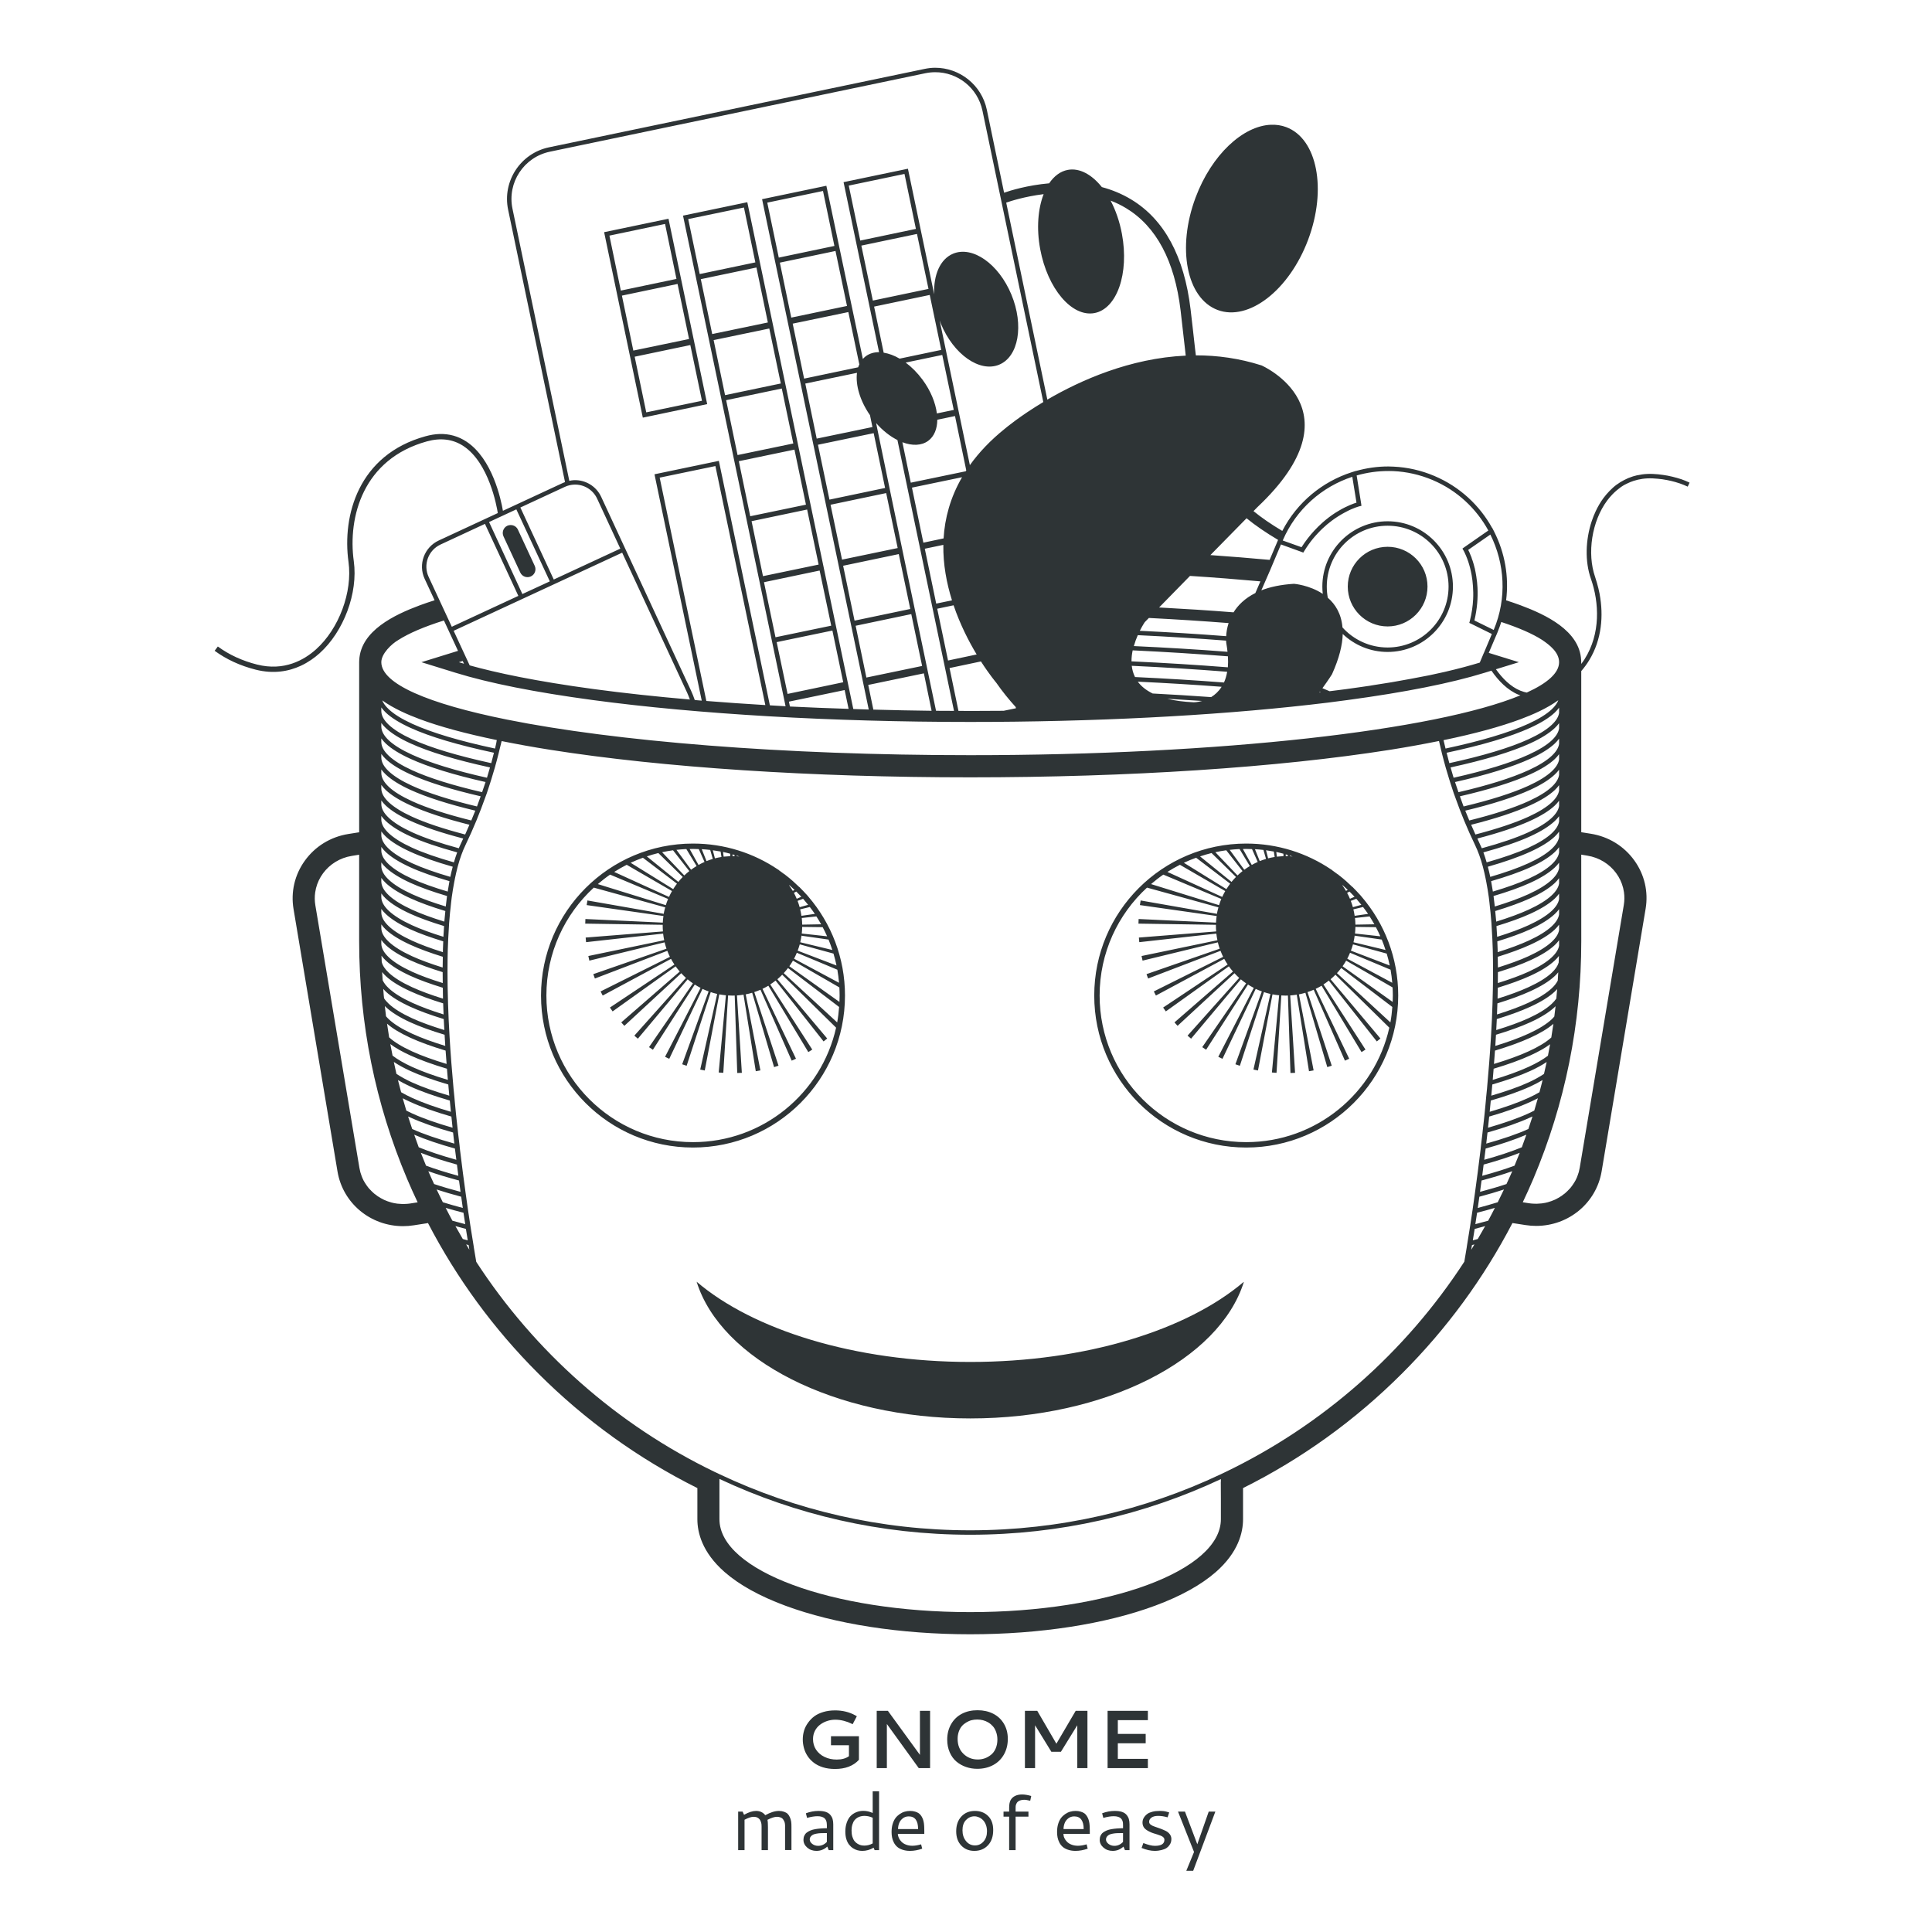<svg xmlns="http://www.w3.org/2000/svg" xmlns:svg="http://www.w3.org/2000/svg" xmlns:xlink="http://www.w3.org/1999/xlink" id="Layer_17_copy_3" width="531.496" height="531.496" version="1.1" viewBox="0 0 531.496 531.496" xml:space="preserve"><defs id="defs1097"><defs id="defs677"><circle id="SVGID_11_" cx="1446.87" cy="620.358" r="67.496"/></defs><clipPath id="SVGID_12_"><use id="use683" width="1768.085" height="1238.298" x="0" y="0" overflow="visible" xlink:href="#SVGID_11_"/></clipPath><clipPath id="SVGID_20_-8"><use id="use915-3" width="1768.085" height="1238.298" x="0" y="0" overflow="visible" xlink:href="#SVGID_19_-6"/></clipPath><clipPath id="clipPath4416"><use id="use4418" width="1768.085" height="1238.298" x="0" y="0" overflow="visible" xlink:href="#SVGID_19_-6"/></clipPath><clipPath id="clipPath4420"><use id="use4422" width="1768.085" height="1238.298" x="0" y="0" overflow="visible" xlink:href="#SVGID_19_-6"/></clipPath><clipPath id="clipPath4424"><use id="use4426" width="1768.085" height="1238.298" x="0" y="0" overflow="visible" xlink:href="#SVGID_19_-6"/></clipPath><clipPath id="SVGID_18_-7"><circle id="use899-9" cx="1197.882" cy="620.358" r="67.497"/></clipPath><clipPath id="SVGID_16_-3"><path id="use787-7" d="m 1115.579,469.769 h -59.203 v 126 c 0,53.468 15.775,103.251 42.925,144.949 0,0 -25.72,-145.358 -4.722,-188.856 21,-43.499 21,-82.093 21,-82.093 z"/></clipPath><clipPath id="clipPath4432"><path id="use4434" d="m 1115.579,469.769 h -59.203 v 126 c 0,53.468 15.775,103.251 42.925,144.949 0,0 -25.72,-145.358 -4.722,-188.856 21,-43.499 21,-82.093 21,-82.093 z"/></clipPath><clipPath id="clipPath4436"><path id="use4438" d="m 1115.579,469.769 h -59.203 v 126 c 0,53.468 15.775,103.251 42.925,144.949 0,0 -25.72,-145.358 -4.722,-188.856 21,-43.499 21,-82.093 21,-82.093 z"/></clipPath><clipPath id="SVGID_14_-8"><path id="use701-7" d="m 1529.776,469.769 h 59.203 v 126 c 0,53.468 -15.775,103.251 -42.926,144.949 0,0 25.721,-145.358 4.723,-188.856 -21,-43.499 -21,-82.093 -21,-82.093 z"/></clipPath><clipPath id="clipPath4442"><path id="use4444" d="m 1529.776,469.769 h 59.203 v 126 c 0,53.468 -15.775,103.251 -42.926,144.949 0,0 25.721,-145.358 4.723,-188.856 -21,-43.499 -21,-82.093 -21,-82.093 z"/></clipPath><clipPath id="clipPath4446"><path id="use4448" d="m 1529.776,469.769 h 59.203 v 126 c 0,53.468 -15.775,103.251 -42.926,144.949 0,0 25.721,-145.358 4.723,-188.856 -21,-43.499 -21,-82.093 -21,-82.093 z"/></clipPath><clipPath id="SVGID_12_-4"><use id="use683-1" width="1768.085" height="1238.298" x="0" y="0" overflow="visible" xlink:href="#SVGID_11_"/></clipPath><defs id="defs695"><path id="SVGID_13_" d="m 1529.776,469.769 h 59.203 v 126 c 0,53.468 -15.775,103.251 -42.926,144.949 0,0 25.721,-145.358 4.723,-188.856 -21,-43.499 -21,-82.093 -21,-82.093 z"/></defs><clipPath id="SVGID_14_"><use id="use701" width="1768.085" height="1238.298" x="0" y="0" overflow="visible" xlink:href="#SVGID_13_"/></clipPath><defs id="defs911"><path id="SVGID_19_" d="m 1554.335,470.271 c -11.729,3.627 -30.754,8.062 -61.104,12.149 -47.174,6.352 -107.492,9.851 -169.846,9.851 l 0,0 c -62.352,0 -122.669,-3.499 -169.844,-9.851 -30.35,-4.087 -49.375,-8.522 -61.104,-12.149 V 713.355 H 833.595 V -194.1 H 1906.04 v 932.953 h -343.484 l -8.221,-268.582 z"/></defs><clipPath id="SVGID_20_"><use id="use915" width="1768.085" height="1238.298" x="0" y="0" overflow="visible" xlink:href="#SVGID_19_"/></clipPath><clipPath id="SVGID_16_-4"><use id="use787-70" width="1768.085" height="1238.298" x="0" y="0" overflow="visible" xlink:href="#SVGID_15_-2"/></clipPath><clipPath id="clipPath6720"><use id="use6722" width="1768.085" height="1238.298" x="0" y="0" overflow="visible" xlink:href="#SVGID_15_-2"/></clipPath><clipPath id="clipPath6724"><use id="use6726" width="1768.085" height="1238.298" x="0" y="0" overflow="visible" xlink:href="#SVGID_15_-2"/></clipPath><defs id="defs781-5"><path id="SVGID_15_-2" d="m 1115.579,469.769 h -59.203 v 126 c 0,53.468 15.775,103.251 42.925,144.949 0,0 -25.72,-145.358 -4.722,-188.856 21,-43.499 21,-82.093 21,-82.093 z"/></defs><clipPath id="clipPath6732"><use id="use6734" width="1768.085" height="1238.298" x="0" y="0" overflow="visible" xlink:href="#SVGID_15_-2"/></clipPath><clipPath id="SVGID_20_-8-2"><path id="use915-3-7" d="m 1554.335,470.271 c -11.729,3.627 -30.754,8.062 -61.104,12.149 -47.174,6.352 -107.492,9.851 -169.846,9.851 l 0,0 c -62.352,0 -122.669,-3.499 -169.844,-9.851 -30.35,-4.087 -49.375,-8.522 -61.104,-12.149 V 713.355 H 833.595 V -194.1 H 1906.04 v 932.953 h -343.484 l -8.221,-268.582 z"/></clipPath><clipPath id="clipPath8103"><path id="use8105" d="m 1554.335,470.271 c -11.729,3.627 -30.754,8.062 -61.104,12.149 -47.174,6.352 -107.492,9.851 -169.846,9.851 l 0,0 c -62.352,0 -122.669,-3.499 -169.844,-9.851 -30.35,-4.087 -49.375,-8.522 -61.104,-12.149 V 713.355 H 833.595 V -194.1 H 1906.04 v 932.953 h -343.484 l -8.221,-268.582 z"/></clipPath><clipPath id="clipPath8107"><path id="use8109" d="m 1554.335,470.271 c -11.729,3.627 -30.754,8.062 -61.104,12.149 -47.174,6.352 -107.492,9.851 -169.846,9.851 l 0,0 c -62.352,0 -122.669,-3.499 -169.844,-9.851 -30.35,-4.087 -49.375,-8.522 -61.104,-12.149 V 713.355 H 833.595 V -194.1 H 1906.04 v 932.953 h -343.484 l -8.221,-268.582 z"/></clipPath><clipPath id="clipPath8111"><path id="use8113" d="m 1554.335,470.271 c -11.729,3.627 -30.754,8.062 -61.104,12.149 -47.174,6.352 -107.492,9.851 -169.846,9.851 l 0,0 c -62.352,0 -122.669,-3.499 -169.844,-9.851 -30.35,-4.087 -49.375,-8.522 -61.104,-12.149 V 713.355 H 833.595 V -194.1 H 1906.04 v 932.953 h -343.484 l -8.221,-268.582 z"/></clipPath><clipPath id="SVGID_20_-8-7"><path id="use915-3-5" d="m 1554.335,470.271 c -11.729,3.627 -30.754,8.062 -61.104,12.149 -47.174,6.352 -107.492,9.851 -169.846,9.851 l 0,0 c -62.352,0 -122.669,-3.499 -169.844,-9.851 -30.35,-4.087 -49.375,-8.522 -61.104,-12.149 V 713.355 H 833.595 V -194.1 H 1906.04 v 932.953 h -343.484 l -8.221,-268.582 z"/></clipPath><clipPath id="clipPath8392"><path id="use8394" d="m 1554.335,470.271 c -11.729,3.627 -30.754,8.062 -61.104,12.149 -47.174,6.352 -107.492,9.851 -169.846,9.851 l 0,0 c -62.352,0 -122.669,-3.499 -169.844,-9.851 -30.35,-4.087 -49.375,-8.522 -61.104,-12.149 V 713.355 H 833.595 V -194.1 H 1906.04 v 932.953 h -343.484 l -8.221,-268.582 z"/></clipPath><clipPath id="clipPath8396"><path id="use8398" d="m 1554.335,470.271 c -11.729,3.627 -30.754,8.062 -61.104,12.149 -47.174,6.352 -107.492,9.851 -169.846,9.851 l 0,0 c -62.352,0 -122.669,-3.499 -169.844,-9.851 -30.35,-4.087 -49.375,-8.522 -61.104,-12.149 V 713.355 H 833.595 V -194.1 H 1906.04 v 932.953 h -343.484 l -8.221,-268.582 z"/></clipPath><clipPath id="clipPath8400"><path id="use8402" d="m 1554.335,470.271 c -11.729,3.627 -30.754,8.062 -61.104,12.149 -47.174,6.352 -107.492,9.851 -169.846,9.851 l 0,0 c -62.352,0 -122.669,-3.499 -169.844,-9.851 -30.35,-4.087 -49.375,-8.522 -61.104,-12.149 V 713.355 H 833.595 V -194.1 H 1906.04 v 932.953 h -343.484 l -8.221,-268.582 z"/></clipPath><clipPath id="SVGID_20_-8-79"><path id="use915-3-6" d="m 1554.335,470.271 c -11.729,3.627 -30.754,8.062 -61.104,12.149 -47.174,6.352 -107.492,9.851 -169.846,9.851 l 0,0 c -62.352,0 -122.669,-3.499 -169.844,-9.851 -30.35,-4.087 -49.375,-8.522 -61.104,-12.149 V 713.355 H 833.595 V -194.1 H 1906.04 v 932.953 h -343.484 l -8.221,-268.582 z"/></clipPath><clipPath id="clipPath8681"><path id="use8683" d="m 1554.335,470.271 c -11.729,3.627 -30.754,8.062 -61.104,12.149 -47.174,6.352 -107.492,9.851 -169.846,9.851 l 0,0 c -62.352,0 -122.669,-3.499 -169.844,-9.851 -30.35,-4.087 -49.375,-8.522 -61.104,-12.149 V 713.355 H 833.595 V -194.1 H 1906.04 v 932.953 h -343.484 l -8.221,-268.582 z"/></clipPath><clipPath id="clipPath8685"><path id="use8687" d="m 1554.335,470.271 c -11.729,3.627 -30.754,8.062 -61.104,12.149 -47.174,6.352 -107.492,9.851 -169.846,9.851 l 0,0 c -62.352,0 -122.669,-3.499 -169.844,-9.851 -30.35,-4.087 -49.375,-8.522 -61.104,-12.149 V 713.355 H 833.595 V -194.1 H 1906.04 v 932.953 h -343.484 l -8.221,-268.582 z"/></clipPath><clipPath id="clipPath8689"><path id="use8691" d="m 1554.335,470.271 c -11.729,3.627 -30.754,8.062 -61.104,12.149 -47.174,6.352 -107.492,9.851 -169.846,9.851 l 0,0 c -62.352,0 -122.669,-3.499 -169.844,-9.851 -30.35,-4.087 -49.375,-8.522 -61.104,-12.149 V 713.355 H 833.595 V -194.1 H 1906.04 v 932.953 h -343.484 l -8.221,-268.582 z"/></clipPath><clipPath id="SVGID_18_-7-0"><circle id="use899-9-1" cx="1197.882" cy="620.358" r="67.497"/></clipPath><clipPath id="SVGID_16_-3-9"><path id="use787-7-3" d="m 1115.579,469.769 h -59.203 v 126 c 0,53.468 15.775,103.251 42.925,144.949 0,0 -25.72,-145.358 -4.722,-188.856 21,-43.499 21,-82.093 21,-82.093 z"/></clipPath><clipPath id="clipPath8697"><path id="use8699" d="m 1115.579,469.769 h -59.203 v 126 c 0,53.468 15.775,103.251 42.925,144.949 0,0 -25.72,-145.358 -4.722,-188.856 21,-43.499 21,-82.093 21,-82.093 z"/></clipPath><clipPath id="clipPath8701"><path id="use8703" d="m 1115.579,469.769 h -59.203 v 126 c 0,53.468 15.775,103.251 42.925,144.949 0,0 -25.72,-145.358 -4.722,-188.856 21,-43.499 21,-82.093 21,-82.093 z"/></clipPath><clipPath id="SVGID_14_-8-1"><path id="use701-7-9" d="m 1529.776,469.769 h 59.203 v 126 c 0,53.468 -15.775,103.251 -42.926,144.949 0,0 25.721,-145.358 4.723,-188.856 -21,-43.499 -21,-82.093 -21,-82.093 z"/></clipPath><clipPath id="clipPath8707"><path id="use8709" d="m 1529.776,469.769 h 59.203 v 126 c 0,53.468 -15.775,103.251 -42.926,144.949 0,0 25.721,-145.358 4.723,-188.856 -21,-43.499 -21,-82.093 -21,-82.093 z"/></clipPath><clipPath id="clipPath8711"><path id="use8713" d="m 1529.776,469.769 h 59.203 v 126 c 0,53.468 -15.775,103.251 -42.926,144.949 0,0 25.721,-145.358 4.723,-188.856 -21,-43.499 -21,-82.093 -21,-82.093 z"/></clipPath><clipPath id="SVGID_12_-4-7"><use id="use683-1-0" width="1768.085" height="1238.298" x="0" y="0" overflow="visible" xlink:href="#SVGID_11_"/></clipPath><defs id="defs911-2"><path id="SVGID_19_-6" d="m 1554.335,470.271 c -11.729,3.627 -30.754,8.062 -61.104,12.149 -47.174,6.352 -107.492,9.851 -169.846,9.851 l 0,0 c -62.352,0 -122.669,-3.499 -169.844,-9.851 -30.35,-4.087 -49.375,-8.522 -61.104,-12.149 V 713.355 H 833.595 V -194.1 H 1906.04 v 932.953 h -343.484 l -8.221,-268.582 z"/></defs><clipPath id="clipPath4637"><use id="use4639" width="1768.085" height="1238.298" x="0" y="0" overflow="visible" xlink:href="#SVGID_19_-6"/></clipPath></defs><path font-size="medium" style="text-indent:0;text-align:start;line-height:normal;text-transform:none;block-progression:tb;marker:none;-inkscape-font-specification:Sans" id="path1033" fill="#2e3436" fill-opacity="1" fill-rule="nonzero" stroke="none" stroke-width="1.649" d="m 257.231,18.642 c -0.963,0 -1.93,0.119 -2.909,0.323 L 151.029,40.529 c -7.829,1.635 -12.879,9.326 -11.244,17.154 l 15.653,74.942 c -0.192,0.073 -0.389,0.144 -0.577,0.231 l -16.507,7.665 c -0.538,-3.165 -2.902,-14.303 -10.02,-19.024 -2.237,-1.484 -4.742,-2.187 -7.457,-2.101 -1.234,0.039 -2.51,0.259 -3.833,0.623 -18.45,5.087 -22.94,21.79 -21.171,34.562 1.145,8.269 -2.616,18.394 -8.935,24.057 -3.286,2.943 -8.766,6.062 -16.23,4.179 -4.073,-1.027 -7.702,-2.705 -10.782,-4.964 l -0.877,1.178 c 3.232,2.369 7.035,4.121 11.29,5.195 4.96,1.251 9.112,0.461 12.398,-1.062 2.073,-0.962 3.799,-2.208 5.172,-3.44 6.655,-5.965 10.627,-16.611 9.42,-25.327 -1.688,-12.185 2.561,-28.13 20.109,-32.969 3.805,-1.049 7.182,-0.62 10.066,1.293 6.995,4.636 9.127,16.427 9.443,18.424 l -16.254,7.55 c -3.966,1.839 -5.718,6.562 -3.879,10.528 l 2.747,5.91 c -1.423,0.455 -2.802,0.914 -4.063,1.385 -6.988,2.609 -16.215,6.974 -16.669,15.03 -0.012,0.205 -0.023,0.413 -0.023,0.623 l 0,46.798 -0.346,0.046 -2.609,0.416 c -4.888,0.776 -9.15,3.393 -12.005,7.365 -2.786,3.875 -3.879,8.594 -3.094,13.275 l 12.098,72.217 c 1.461,8.707 9.054,15.03 18.031,15.03 0.976,0 1.963,-0.077 2.932,-0.231 l 3.555,-0.554 0.369,-0.07 c 7.902,15.202 18.043,29.078 30.291,41.326 12.917,12.916 27.634,23.508 43.82,31.584 l 0,8.565 c 0,3.633 1.285,9.09 7.48,14.522 4.034,3.537 9.659,6.649 16.692,9.258 13.688,5.077 31.756,7.873 50.885,7.873 19.128,0 37.197,-2.796 50.885,-7.873 7.033,-2.609 12.658,-5.721 16.692,-9.258 6.195,-5.432 7.48,-10.889 7.48,-14.522 l 0,-8.565 c 16.181,-8.076 30.88,-18.667 43.797,-31.584 12.249,-12.249 22.405,-26.123 30.314,-41.326 l 0.023,0 3.555,0.554 c 0.969,0.154 1.956,0.231 2.932,0.231 8.978,0 16.571,-6.323 18.031,-15.03 L 452.713,250 c 0.786,-4.681 -0.307,-9.4 -3.094,-13.275 -2.856,-3.972 -7.118,-6.589 -12.005,-7.365 l -2.609,-0.416 0,-44.328 c 0.419,-0.481 0.811,-0.977 1.177,-1.478 0.364,-0.497 0.702,-1.01 1.016,-1.524 3.456,-5.657 3.968,-12.267 2.863,-18.17 -0.001,-0.007 10e-4,-0.016 0,-0.023 -0.001,-0.007 10e-4,-0.016 0,-0.023 -0.1,-0.533 -0.221,-1.051 -0.346,-1.57 -0.127,-0.522 -0.265,-1.041 -0.416,-1.547 -0.148,-0.5 -0.292,-1.018 -0.462,-1.501 -2.304,-6.554 -0.913,-15.413 3.301,-21.079 0.411,-0.552 0.892,-1.126 1.431,-1.685 0.36,-0.373 0.734,-0.73 1.154,-1.085 0.626,-0.529 1.311,-1.056 2.078,-1.501 0.263,-0.153 0.55,-0.277 0.831,-0.416 0.549,-0.271 1.137,-0.512 1.755,-0.716 1.532,-0.5 3.281,-0.785 5.264,-0.693 0.016,6.6e-4 0.03,0 0.046,0 0.421,0.021 0.833,0.055 1.247,0.092 0.016,0 0.031,0 0.046,0 0.413,0.038 0.818,0.083 1.224,0.139 0.016,0 0.031,0 0.046,0 0.405,0.056 0.804,0.134 1.201,0.208 0.013,0 0.031,0 0.046,0 0.396,0.074 0.79,0.163 1.177,0.254 0.007,0 0.016,0 0.023,0 0.797,0.188 1.574,0.41 2.332,0.67 0.007,0 0.016,0 0.023,0 0.758,0.26 1.501,0.571 2.216,0.9 0.007,0 0.017,0 0.023,0 l 0.508,-1.108 c -0.007,0 -0.017,0 -0.023,0 -0.751,-0.346 -1.515,-0.675 -2.309,-0.947 -0.007,0 -0.016,0 -0.023,0 -0.393,-0.135 -0.797,-0.252 -1.201,-0.369 -0.007,0 -0.016,0 -0.023,0 -0.403,-0.117 -0.811,-0.225 -1.224,-0.323 -0.007,0 -0.016,0 -0.023,0 -0.413,-0.098 -0.824,-0.198 -1.247,-0.277 -0.007,0 -0.016,0 -0.023,0 -0.423,-0.079 -0.862,-0.148 -1.293,-0.208 -0.007,0 -0.016,0 -0.023,0 -0.431,-0.06 -0.853,-0.121 -1.293,-0.162 -0.007,0 -0.016,6.7e-4 -0.023,0 -0.44,-0.041 -0.891,-0.071 -1.339,-0.092 -0.009,-3.6e-4 -0.016,3e-4 -0.023,0 -0.266,-0.012 -0.527,-0.024 -0.785,-0.023 -0.25,4.4e-4 -0.496,0.013 -0.739,0.023 -0.007,3e-4 -0.016,-3.6e-4 -0.023,0 -0.975,0.04 -1.886,0.181 -2.747,0.369 -0.016,0 -0.031,0 -0.046,0 -0.063,0.015 -0.123,0.032 -0.185,0.046 -0.324,0.076 -0.638,0.159 -0.947,0.254 -0.11,0.034 -0.215,0.079 -0.323,0.115 -0.346,0.115 -0.69,0.233 -1.016,0.369 -0.384,0.16 -0.752,0.346 -1.108,0.531 -0.361,0.188 -0.705,0.368 -1.039,0.577 -0.327,0.205 -0.645,0.425 -0.947,0.646 -0.006,0 -0.018,-0.007 -0.023,0 -0.761,0.561 -1.429,1.176 -2.032,1.801 -0.611,0.632 -1.155,1.274 -1.616,1.893 -0.832,1.119 -1.552,2.353 -2.17,3.671 -0.412,0.878 -0.773,1.786 -1.085,2.724 -1.716,5.16 -1.901,11.066 -0.231,15.815 2.331,6.631 2.674,15.174 -1.708,22.095 -0.003,0.007 0.003,0.018 0,0.023 -0.289,0.456 -0.615,0.898 -0.947,1.339 l 0,-0.485 c 0,-0.21 -0.001,-0.419 -0.023,-0.623 -0.454,-8.055 -9.681,-12.421 -16.669,-15.03 -1.235,-0.461 -2.582,-0.916 -3.971,-1.362 0.83,-6.561 -0.367,-13.117 -3.278,-18.862 l -0.023,-0.07 c -0.067,-0.132 -0.139,-0.261 -0.208,-0.393 l -0.323,-0.623 -0.023,0.023 c -3.42,-6.18 -8.88,-11.323 -15.884,-14.291 -3.674,-1.557 -7.454,-2.388 -11.22,-2.563 -0.471,-0.022 -0.939,-0.045 -1.408,-0.046 -3.053,-0.009 -6.061,0.43 -8.958,1.247 l 0,-0.023 -0.67,0.208 -0.508,0.162 c -7.998,2.575 -14.98,8.218 -19.07,16.138 -3.056,-1.816 -5.681,-3.621 -7.919,-5.449 l 1.062,-1.085 c 28.608,-26.98 1.154,-38.995 1.154,-38.995 -6.141,-1.964 -12.223,-2.78 -18.077,-2.77 -0.073,-0.654 -0.156,-1.242 -0.231,-1.916 -0.373,-3.329 -0.764,-6.916 -1.224,-10.759 -1.741,-14.576 -7.247,-24.735 -16.346,-30.221 -2.595,-1.565 -5.323,-2.665 -8.058,-3.394 -2.767,-3.459 -6.133,-5.335 -9.373,-4.733 -2.046,0.38 -3.783,1.717 -5.125,3.694 -6.031,0.532 -10.686,1.99 -12.398,2.586 L 271.476,30.185 C 270.045,23.336 263.97,18.616 257.231,18.641 z m 0.023,1.224 c 6.179,-0.027 11.708,4.289 13.021,10.574 l 16.738,80.16 c -6.529,3.917 -10.436,7.226 -10.436,7.226 -4.086,3.268 -7.286,6.667 -9.766,10.135 l -8.311,-39.826 c 0.115,0.312 0.217,0.635 0.346,0.947 3.49,8.43 10.673,13.454 16.023,11.244 5.349,-2.216 6.859,-10.848 3.371,-19.278 -3.495,-8.44 -10.673,-13.478 -16.023,-11.267 -3.597,1.492 -5.446,5.889 -5.218,11.174 l -7.226,-34.539 -17.708,3.694 c 3.885,18.535 6.689,32 9.766,46.775 -1.364,-0.009 -2.618,0.35 -3.648,1.108 -0.3,0.222 -0.563,0.487 -0.808,0.762 L 227.333,51.103 209.648,54.797 238.992,195.191 c -1.422,-0.039 -2.835,-0.093 -4.248,-0.139 L 205.585,55.628 187.9,59.322 216.113,194.291 c -1.445,-0.076 -2.887,-0.171 -4.317,-0.254 l -14.037,-67.254 -17.708,3.694 12.998,62.267 c -0.633,-0.052 -1.287,-0.108 -1.916,-0.162 -0.303,-0.877 -0.642,-1.753 -1.039,-2.609 l -24.704,-53.286 c -1.379,-2.975 -4.37,-4.698 -7.457,-4.594 -0.437,0.015 -0.878,0.089 -1.316,0.185 L 140.986,57.429 c -1.5,-7.183 3.113,-14.199 10.297,-15.699 L 254.576,20.143 c 0.898,-0.188 1.795,-0.273 2.678,-0.277 z m 92.396,14.453 c -7.72,0.288 -16.343,8.274 -20.732,19.994 -5.21,13.887 -2.497,27.756 6.049,30.96 8.548,3.205 19.708,-5.458 24.911,-19.347 5.206,-13.89 2.501,-27.76 -6.049,-30.96 -1.335,-0.501 -2.749,-0.7 -4.179,-0.646 z m -100.823,13.529 3.14,15.122 -15.307,3.209 -3.163,-15.122 z m -22.418,4.687 3.14,15.122 -15.307,3.209 -3.163,-15.122 z m 60.697,0.877 c -1.555,4.009 -2.01,9.405 -0.947,15.122 2.02,10.87 8.703,18.747 14.915,17.593 6.209,-1.155 9.594,-10.902 7.573,-21.771 -0.634,-3.411 -1.725,-6.531 -3.117,-9.166 1.442,0.555 2.854,1.228 4.225,2.055 8.33,5.023 13.392,14.493 15.03,28.167 0.458,3.836 0.854,7.413 1.224,10.736 0.066,0.59 0.12,1.11 0.185,1.685 -15.366,0.703 -29,6.811 -38.071,12.098 L 276.81,55.743 c 1.142,-0.399 5.073,-1.688 10.297,-2.332 z m -82.445,3.671 3.14,15.099 -15.307,3.209 -3.163,-15.122 z m -20.756,3.094 -17.708,3.694 10.643,51.023 17.708,-3.717 z m -0.947,1.431 3.14,15.122 -15.307,3.209 -3.14,-15.122 z m 69.308,2.747 3.163,15.122 -15.307,3.209 -3.163,-15.122 z m -22.418,4.687 3.163,15.122 -15.33,3.209 -3.14,-15.122 z m -21.748,4.548 3.14,15.122 -15.307,3.186 -3.14,-15.099 z m -21.702,4.525 3.163,15.145 -15.33,3.186 -3.14,-15.122 z m 69.378,3.024 3.163,15.122 -11.451,2.401 c -1.489,-0.869 -2.974,-1.416 -4.387,-1.639 l -2.632,-12.675 z m -22.395,4.71 3.024,14.407 c -0.117,0.256 -0.235,0.507 -0.323,0.785 l -14.868,3.117 -3.14,-15.122 z m -21.748,4.525 3.163,15.122 -15.33,3.209 -3.14,-15.145 z m -21.725,4.548 3.209,15.33 -15.33,3.186 -3.186,-15.307 z m 69.308,2.724 3.163,15.122 -4.641,0.97 c -0.374,-2.928 -1.697,-6.229 -3.948,-9.281 -1.4,-1.896 -2.989,-3.485 -4.641,-4.71 z m -23.457,4.918 c -0.429,3.352 0.814,7.672 3.579,11.659 l 0.67,3.255 -15.33,3.186 -3.14,-15.145 z m -20.686,4.317 3.163,15.122 -15.33,3.186 -3.14,-15.099 z m 47.652,7.573 3.094,14.938 c -0.053,0.081 -0.086,0.172 -0.139,0.254 l -15.122,3.14 -2.309,-11.128 c 2.689,1.018 5.255,0.976 7.111,-0.392 1.662,-1.228 2.471,-3.315 2.493,-5.795 z m -21.702,1.939 c 1.811,2.062 3.842,3.643 5.864,4.664 l 15.561,74.503 c -1.649,-0.007 -3.298,-0.009 -4.941,-0.023 -5.637,-26.862 -11.266,-53.742 -16.484,-79.144 z m -0.67,2.77 3.14,15.076 -15.307,3.209 -3.163,-15.099 z m -21.795,4.525 3.163,15.145 -15.33,3.186 -3.14,-15.145 z m -21.748,4.525 13.737,65.753 c -5.545,-0.329 -10.949,-0.706 -16.23,-1.131 l -12.837,-61.436 z m 185.207,1.362 c 0.428,0 0.863,0 1.293,0.023 3.626,0.168 7.288,0.97 10.828,2.47 6.789,2.877 12.019,7.878 15.307,13.876 l -2.101,1.454 -4.571,3.186 -0.439,0.323 -0.023,0 0.277,0.485 c 0,0 0.086,0.127 0.208,0.369 0.122,0.243 0.289,0.595 0.485,1.062 0.193,0.462 0.427,1.045 0.646,1.708 0.335,1.013 0.664,2.239 0.923,3.671 0.17,0.948 0.292,1.986 0.369,3.094 0.077,1.108 0.109,2.282 0.046,3.532 -0.093,1.875 -0.38,3.906 -0.924,6.049 l -0.139,0.485 0.023,0 0.416,0.208 0.023,0 5.749,2.84 -2.216,5.264 0,0.023 -0.023,0 -1.085,2.586 c -2.592,0.79 -5.757,1.658 -9.581,2.54 -0.145,0.033 -0.268,0.059 -0.416,0.092 -1.237,0.281 -2.523,0.568 -3.902,0.854 -0.128,0.027 -0.24,0.042 -0.369,0.07 -1.508,0.311 -3.119,0.61 -4.802,0.923 -1.684,0.314 -3.441,0.633 -5.31,0.947 -1.708,0.287 -3.533,0.57 -5.402,0.854 -0.129,0.019 -0.24,0.05 -0.369,0.069 -0.048,0.007 -0.09,0.016 -0.139,0.023 -1.023,0.154 -2.137,0.309 -3.209,0.462 -1.093,0.156 -2.133,0.307 -3.278,0.462 -1.486,0.2 -3.017,0.389 -4.548,0.577 l -1.962,-0.831 c 1.67,-2.281 2.632,-3.833 2.632,-3.833 2.008,-4.439 2.874,-8.08 2.955,-11.082 3.22,3.059 7.567,4.941 12.352,4.941 9.916,0 17.962,-8.069 17.962,-17.985 0,-9.916 -8.046,-17.962 -17.962,-17.962 -9.916,0 -17.962,8.046 -17.962,17.962 0,0.677 0.042,1.351 0.115,2.009 -3.705,-2.448 -7.919,-2.77 -7.919,-2.77 -3.655,0.225 -6.609,0.875 -8.981,1.801 l 2.447,-5.61 2.955,-7.019 5.656,2.055 0.485,0.185 0.254,-0.416 c 0.775,-1.254 1.584,-2.394 2.424,-3.417 0.42,-0.511 0.865,-0.997 1.293,-1.454 0.424,-0.453 0.844,-0.89 1.27,-1.293 0.858,-0.813 1.709,-1.523 2.54,-2.147 1.247,-0.937 2.455,-1.667 3.509,-2.239 0.704,-0.381 1.333,-0.701 1.893,-0.947 0.841,-0.368 1.505,-0.593 1.893,-0.716 0.259,-0.082 0.392,-0.115 0.392,-0.115 l 0.531,-0.115 -0.069,-0.554 -1.247,-7.803 c 2.847,-0.813 5.797,-1.235 8.796,-1.224 z m -9.997,1.593 1.154,7.111 c -0.601,0.179 -2.447,0.793 -4.825,2.193 -0.34,0.2 -0.702,0.413 -1.062,0.646 -1.074,0.698 -2.219,1.554 -3.394,2.586 -0.009,0.007 -0.016,0.015 -0.023,0.023 -0.779,0.686 -1.572,1.456 -2.355,2.309 -1.187,1.291 -2.362,2.781 -3.463,4.502 l -5.172,-1.847 c 3.71,-8.656 10.839,-14.794 19.139,-17.523 z m -107.357,0.115 c -3.245,5.598 -4.749,11.3 -5.079,16.831 l -5.564,1.177 -3.14,-15.145 z m -106.687,2.032 c 2.614,-0.091 5.131,1.352 6.303,3.879 l 6.372,13.737 -18.308,8.496 -9.189,-19.809 12.236,-5.679 c 0.842,-0.391 1.715,-0.593 2.586,-0.623 z m 85.816,2.332 3.163,15.122 -15.307,3.186 -3.163,-15.099 z m -101.746,4.479 9.212,19.809 -7.55,3.486 -9.166,-19.809 z m 79.998,0.046 3.163,15.145 -15.307,3.186 -3.14,-15.122 z m 120.886,2.401 c 2.44,1.994 5.322,3.967 8.681,5.957 l -0.115,0.254 -0.254,0.6 -1.962,4.641 c -5.284,-0.488 -10.726,-0.925 -16.3,-1.316 z m -209.518,1.547 9.189,19.809 -18.308,8.496 -6.372,-13.714 c -1.563,-3.369 -0.091,-7.35 3.278,-8.912 z m 7.019,0.323 c -0.285,0.01 -0.579,0.058 -0.854,0.185 -1.101,0.51 -1.572,1.832 -1.062,2.932 l 4.617,9.951 c 0.51,1.1 1.808,1.572 2.909,1.062 1.101,-0.51 1.572,-1.809 1.062,-2.909 l -4.617,-9.951 c -0.383,-0.825 -1.2,-1.299 -2.055,-1.27 z m 241.31,0.185 c 9.258,0 16.761,7.481 16.761,16.738 0,9.258 -7.504,16.761 -16.761,16.761 -4.93,0 -9.36,-2.13 -12.421,-5.518 -0.32,-3.792 -1.979,-6.392 -4.04,-8.173 -0.184,-0.996 -0.277,-2.022 -0.277,-3.071 0,-9.258 7.481,-16.738 16.738,-16.738 z m 28.259,2.424 c 3.949,7.929 4.621,17.447 0.923,26.25 l -5.31,-2.609 c 0.784,-3.306 0.979,-6.322 0.854,-8.935 -7.5e-4,-0.016 7.3e-4,-0.031 0,-0.046 -0.025,-0.509 -0.068,-1 -0.115,-1.478 -10e-4,-0.016 0.001,-0.03 0,-0.046 -0.01,-0.111 -0.034,-0.214 -0.046,-0.323 -0.096,-0.86 -0.222,-1.676 -0.369,-2.424 -0.08,-0.404 -0.142,-0.785 -0.231,-1.154 -0.006,-0.017 -0.019,-0.03 -0.023,-0.046 -0.182,-0.748 -0.382,-1.436 -0.577,-2.032 -0.006,-0.017 -0.017,-0.029 -0.023,-0.046 -0.045,-0.137 -0.094,-0.241 -0.139,-0.369 -0.053,-0.153 -0.087,-0.321 -0.139,-0.462 -0.191,-0.515 -0.378,-0.952 -0.531,-1.293 -0.003,-0.009 0.003,-0.013 0,-0.023 -0.154,-0.344 -0.29,-0.587 -0.369,-0.739 z m -150.484,2.84 c -0.084,5.376 0.901,10.552 2.378,15.261 l -4.34,0.9 -3.14,-15.099 z m 122.225,0.531 c -6.051,0 -10.967,4.892 -10.967,10.943 0,6.051 4.915,10.967 10.967,10.967 6.051,0 10.967,-4.915 10.967,-10.967 0,-6.051 -4.915,-10.943 -10.967,-10.943 z m -210.58,1.616 17.847,38.464 c 0.297,0.64 0.548,1.29 0.785,1.939 -9.321,-0.811 -18.164,-1.762 -26.343,-2.863 -16.111,-2.17 -26.982,-4.506 -34.239,-6.534 l -4.41,-9.512 z m 76.096,0.393 3.163,15.099 -15.33,3.209 -3.14,-15.099 z m -21.771,4.525 3.186,15.168 -15.33,3.186 -3.163,-15.145 z m 101.885,1.478 c 6.695,0.426 13.153,0.943 19.37,1.501 l -1.385,3.209 c -2.924,1.464 -4.805,3.376 -6.003,5.31 -6.618,-0.527 -13.464,-0.962 -20.479,-1.339 z m -65.037,8.081 c 1.804,5.307 4.188,9.937 6.349,13.529 l -7.873,1.662 -2.978,-14.245 z m -11.636,2.424 2.978,14.268 -15.33,3.186 -2.955,-14.245 z m 65.36,1.062 c 7.526,0.383 14.851,0.854 21.933,1.408 -0.445,1.38 -0.615,2.623 -0.67,3.602 -7.657,-0.593 -15.596,-1.085 -23.757,-1.478 0.732,-1.449 1.362,-2.378 1.362,-2.378 z m -193.934,0.693 3.879,8.358 c -0.225,0.066 -0.455,0.141 -0.67,0.208 l -9.397,2.909 9.397,2.909 c 9.238,2.856 21.94,5.378 37.725,7.503 28.863,3.886 65.74,6.026 103.847,6.026 33.672,0 66.364,-1.663 93.435,-4.733 1.662,-0.189 3.295,-0.376 4.918,-0.577 0.118,-0.013 0.229,-0.032 0.346,-0.046 1.734,-0.216 3.449,-0.444 5.125,-0.67 15.784,-2.126 28.464,-4.646 37.702,-7.503 l 1.87,-0.577 c 1.865,2.705 4.365,5.367 7.527,6.649 0.007,0 0.016,0 0.023,0 0.138,0.053 0.277,0.089 0.416,0.139 -23.282,9.619 -82.257,16.461 -151.361,16.461 -51.741,0 -97.783,-3.827 -127.443,-9.789 -21.63,-4.348 -34.562,-9.834 -34.562,-15.792 0,-2.352 2.844,-5.045 4.664,-6.095 2.924,-1.878 7.178,-3.689 12.56,-5.379 z m 290.878,0.416 c 4.791,1.575 8.608,3.227 11.29,4.964 1.932,1.317 4.617,3.338 4.617,6.095 0,2.931 -3.141,5.735 -8.889,8.358 -0.234,-0.046 -0.461,-0.097 -0.693,-0.162 -0.007,0 -0.016,0 -0.023,0 -0.332,-0.094 -0.666,-0.214 -0.993,-0.346 -0.007,0 -0.016,0 -0.023,0 -2.754,-1.116 -5.011,-3.451 -6.742,-5.887 -0.003,-0.007 0.003,-0.018 0,-0.023 l 6.303,-1.939 -8.288,-2.563 1.986,-4.664 0.254,-0.577 0.208,-0.508 c 0.003,-0.007 -0.003,-0.016 0,-0.023 0.382,-0.903 0.697,-1.808 0.993,-2.724 z m -184.007,2.355 2.978,14.222 -15.307,3.209 -3.001,-14.245 z m 84.015,1.27 c 8.353,0.396 16.463,0.895 24.288,1.501 0.017,0.476 0.069,0.762 0.069,0.762 0.151,0.813 0.244,1.575 0.323,2.309 -8.281,-0.645 -16.899,-1.16 -25.766,-1.57 0.31,-1.094 0.686,-2.102 1.085,-3.001 z m -1.408,4.179 c 9.026,0.418 17.788,0.978 26.204,1.639 0.065,1.098 0.062,2.109 -0.023,3.024 -8.51,-0.664 -17.377,-1.223 -26.504,-1.639 -0.003,-1.024 0.114,-2.042 0.323,-3.024 z m -184.307,2.932 0.346,0.739 c -0.469,-0.138 -0.973,-0.281 -1.408,-0.416 0.327,-0.101 0.704,-0.216 1.062,-0.323 z m 142.565,0.115 c 2.359,3.675 4.202,5.841 4.202,5.841 1.718,2.467 3.518,4.679 5.356,6.695 l 0.069,0.346 -3.371,0.693 c -3.059,0.028 -6.132,0.046 -9.212,0.046 -1.082,0 -2.153,-0.02 -3.232,-0.023 l -2.447,-11.775 z m 41.488,1.201 c 9.041,0.416 17.818,0.979 26.25,1.639 -0.196,1.124 -0.492,2.112 -0.877,2.955 -7.887,-0.604 -16.059,-1.109 -24.473,-1.501 -0.495,-0.996 -0.782,-2.036 -0.9,-3.094 z m -57.188,2.078 2.124,10.297 c -5.386,-0.056 -10.733,-0.183 -16.023,-0.323 l -1.408,-6.788 z m 58.85,2.286 c 7.918,0.376 15.618,0.845 23.064,1.408 -0.829,1.302 -1.851,2.21 -2.886,2.84 -5.239,-0.377 -10.625,-0.707 -16.092,-0.993 -1.856,-0.919 -3.179,-2.015 -4.086,-3.255 z m -80.644,2.309 1.085,5.172 c -5.459,-0.183 -10.846,-0.375 -16.138,-0.646 l -0.277,-1.339 z m 130.698,0.508 0.277,0.115 c -0.129,0.016 -0.263,0.031 -0.393,0.046 0.044,-0.059 0.072,-0.104 0.115,-0.162 z m -41.95,1.893 c 3.237,0.184 6.428,0.383 9.581,0.6 -1.312,0.366 -2.286,0.37 -2.286,0.369 -2.864,-0.136 -5.265,-0.463 -7.296,-0.97 z m 107.587,0.392 c -0.31,0.82 -0.907,1.658 -1.824,2.517 -1.413,1.323 -3.557,2.658 -6.372,3.948 -5.353,2.452 -13.142,4.766 -22.833,6.834 -0.194,-0.79 -0.384,-1.551 -0.554,-2.309 8.5,-1.759 15.617,-3.69 21.194,-5.772 3.357,-1.253 7.219,-2.934 10.389,-5.218 z m -323.547,0.046 c 3.161,2.264 7.005,3.926 10.343,5.172 5.571,2.08 12.683,3.992 21.171,5.749 -0.069,0.496 -0.187,1.12 -0.485,2.332 -9.691,-2.068 -17.48,-4.381 -22.833,-6.834 -2.816,-1.29 -4.959,-2.625 -6.372,-3.948 -0.901,-0.844 -1.51,-1.664 -1.824,-2.47 z m -0.254,1.939 c 0.35,0.485 0.756,0.972 1.247,1.431 1.563,1.463 3.806,2.832 6.695,4.156 5.485,2.513 13.322,4.807 23.041,6.88 -0.241,0.944 -0.465,1.882 -0.739,2.863 -9.201,-2.006 -16.637,-4.217 -21.795,-6.58 -2.816,-1.29 -4.959,-2.625 -6.372,-3.948 -1.413,-1.323 -2.078,-2.588 -2.078,-3.833 z m 324.009,0.07 0,1.478 c -0.176,1.058 -0.838,2.137 -2.032,3.255 -1.413,1.323 -3.557,2.658 -6.372,3.948 -5.157,2.363 -12.594,4.574 -21.795,6.58 -0.274,-0.981 -0.498,-1.919 -0.739,-2.863 9.719,-2.073 17.556,-4.367 23.041,-6.88 2.89,-1.324 5.133,-2.693 6.695,-4.156 0.469,-0.439 0.861,-0.9 1.201,-1.362 z m -324.009,4.202 c 0.35,0.481 0.756,0.949 1.247,1.408 1.563,1.463 3.806,2.855 6.695,4.179 5.278,2.418 12.744,4.638 21.956,6.649 -0.27,0.935 -0.529,1.876 -0.831,2.84 -8.654,-1.941 -15.683,-4.089 -20.617,-6.349 -2.816,-1.29 -4.959,-2.602 -6.372,-3.925 -1.413,-1.323 -2.078,-2.611 -2.078,-3.856 z m 324.009,0.07 0,1.455 c -0.176,1.063 -0.838,2.16 -2.032,3.278 -1.413,1.323 -3.557,2.635 -6.372,3.925 -4.934,2.261 -11.963,4.408 -20.617,6.349 -0.302,-0.964 -0.561,-1.905 -0.831,-2.84 9.212,-2.011 16.679,-4.232 21.956,-6.649 2.89,-1.324 5.133,-2.716 6.695,-4.179 0.468,-0.439 0.861,-0.882 1.201,-1.339 z m -324.009,4.179 c 0.35,0.485 0.756,0.972 1.247,1.431 1.563,1.463 3.806,2.832 6.695,4.156 5.045,2.311 12.078,4.472 20.733,6.418 -0.299,0.925 -0.617,1.846 -0.947,2.794 -8.047,-1.863 -14.596,-3.904 -19.278,-6.049 -2.816,-1.29 -4.959,-2.625 -6.372,-3.948 -1.413,-1.323 -2.078,-2.588 -2.078,-3.833 z m 324.009,0.07 0,1.478 c -0.176,1.058 -0.838,2.137 -2.032,3.255 -1.413,1.323 -3.557,2.658 -6.372,3.948 -4.682,2.145 -11.231,4.186 -19.278,6.049 -0.33,-0.947 -0.648,-1.869 -0.947,-2.794 8.655,-1.946 15.687,-4.107 20.732,-6.418 2.89,-1.324 5.133,-2.693 6.695,-4.156 0.469,-0.439 0.861,-0.899 1.201,-1.362 z m -33.038,0.646 c 0.176,0.773 0.358,1.553 0.554,2.355 0.093,0.382 0.179,0.766 0.277,1.154 0.317,1.249 0.643,2.502 1.016,3.809 0.022,0.078 0.047,0.153 0.069,0.231 0.267,0.931 0.557,1.882 0.854,2.84 0.122,0.391 0.243,0.783 0.369,1.177 0.297,0.926 0.597,1.87 0.923,2.817 0.13,0.378 0.28,0.75 0.416,1.131 1.5,4.223 3.281,8.623 5.449,13.114 0.828,1.716 1.546,3.718 2.147,5.957 0.033,0.123 0.06,0.244 0.092,0.369 0.234,0.9 0.445,1.845 0.646,2.817 0.081,0.39 0.155,0.777 0.231,1.177 0.237,1.257 0.459,2.569 0.646,3.925 0.007,0.054 0.016,0.107 0.023,0.162 0.128,0.941 0.218,1.926 0.323,2.909 0.043,0.404 0.099,0.813 0.139,1.224 0.093,0.962 0.181,1.936 0.254,2.932 0.03,0.404 0.043,0.815 0.069,1.224 0.131,2.015 0.242,4.063 0.3,6.187 0.047,1.713 0.065,3.472 0.069,5.241 7.4e-4,0.413 0.001,0.831 0,1.247 -0.003,1 -0.009,1.988 -0.023,3.001 -0.007,0.427 -0.013,0.864 -0.023,1.293 -0.052,2.657 -0.13,5.347 -0.254,8.057 -0.006,0.185 -0.013,0.369 -0.023,0.554 -0.068,1.433 -0.146,2.856 -0.231,4.294 -4.4e-4,0.007 4.6e-4,0.016 0,0.023 -0.286,4.862 -0.675,9.742 -1.108,14.499 -0.069,0.76 -0.159,1.509 -0.231,2.263 -0.042,0.437 -0.073,0.881 -0.115,1.316 -0.102,1.043 -0.194,2.067 -0.3,3.094 -0.046,0.442 -0.092,0.877 -0.139,1.316 -0.111,1.056 -0.232,2.059 -0.346,3.094 -0.049,0.439 -0.089,0.858 -0.139,1.293 -0.117,1.035 -0.25,2.062 -0.369,3.071 -0.052,0.439 -0.086,0.905 -0.139,1.339 -0.517,4.31 -1.042,8.271 -1.547,11.913 -0.062,0.449 -0.123,0.879 -0.185,1.316 -0.153,1.088 -0.315,2.272 -0.462,3.278 -0.23,1.578 -0.437,2.918 -0.646,4.271 -0.065,0.417 -0.146,0.922 -0.208,1.316 -0.191,1.218 -0.349,2.146 -0.508,3.14 -0.066,0.409 -0.149,0.929 -0.208,1.293 -0.016,0.097 -0.031,0.253 -0.046,0.346 -0.402,2.454 -0.644,3.816 -0.646,3.833 -0.003,0.007 0.003,0.018 0,0.023 -16.16,24.866 -38.96,45.019 -65.891,57.949 -0.369,0.177 -0.738,0.356 -1.108,0.531 -20.907,9.892 -44.272,15.422 -68.939,15.422 -24.686,0 -48.066,-5.54 -68.985,-15.445 -0.171,-0.081 -0.337,-0.173 -0.508,-0.254 -0.267,-0.128 -0.542,-0.24 -0.808,-0.369 -26.816,-12.935 -49.504,-33.046 -65.614,-57.834 l 0.023,0 c 0,0 -0.242,-1.387 -0.646,-3.856 -0.016,-0.094 -0.03,-0.249 -0.046,-0.346 -0.059,-0.364 -0.142,-0.884 -0.208,-1.293 -0.159,-0.994 -0.317,-1.922 -0.508,-3.14 -0.062,-0.394 -0.143,-0.899 -0.208,-1.316 -0.21,-1.353 -0.416,-2.693 -0.646,-4.271 -0.147,-1.006 -0.309,-2.191 -0.462,-3.278 -0.061,-0.437 -0.122,-0.867 -0.185,-1.316 -0.505,-3.642 -1.03,-7.603 -1.547,-11.913 -0.052,-0.434 -0.087,-0.9 -0.139,-1.339 -0.119,-1.009 -0.252,-2.035 -0.369,-3.071 -0.049,-0.435 -0.09,-0.853 -0.139,-1.293 -0.115,-1.034 -0.235,-2.038 -0.346,-3.094 -0.046,-0.439 -0.093,-0.874 -0.139,-1.316 -0.106,-1.027 -0.198,-2.051 -0.3,-3.094 -0.042,-0.435 -0.074,-0.879 -0.115,-1.316 -0.072,-0.753 -0.162,-1.503 -0.231,-2.263 -0.433,-4.757 -0.822,-9.637 -1.108,-14.499 -4.5e-4,-0.007 4.4e-4,-0.016 0,-0.023 -0.085,-1.438 -0.163,-2.861 -0.231,-4.294 -0.009,-0.185 -0.017,-0.37 -0.023,-0.554 -0.124,-2.71 -0.202,-5.401 -0.254,-8.057 -0.009,-0.429 -0.016,-0.866 -0.023,-1.293 -0.016,-1.013 -0.02,-2.002 -0.023,-3.001 -0.001,-0.416 -7.3e-4,-0.833 0,-1.247 0.005,-1.769 0.022,-3.528 0.069,-5.241 0.058,-2.125 0.169,-4.173 0.3,-6.187 0.027,-0.409 0.04,-0.82 0.069,-1.224 0.073,-0.996 0.161,-1.97 0.254,-2.932 0.04,-0.411 0.095,-0.82 0.139,-1.224 0.106,-0.983 0.195,-1.968 0.323,-2.909 0.007,-0.054 0.016,-0.107 0.023,-0.162 0.187,-1.356 0.41,-2.668 0.646,-3.925 0.075,-0.401 0.15,-0.788 0.231,-1.177 0.201,-0.971 0.412,-1.917 0.646,-2.817 0.033,-0.125 0.06,-0.246 0.092,-0.369 0.601,-2.239 1.319,-4.241 2.147,-5.957 2.168,-4.49 3.949,-8.891 5.449,-13.114 0.135,-0.381 0.285,-0.753 0.416,-1.131 0.327,-0.947 0.627,-1.891 0.923,-2.817 0.127,-0.395 0.248,-0.787 0.369,-1.177 0.297,-0.957 0.587,-1.909 0.854,-2.84 0.022,-0.078 0.048,-0.153 0.069,-0.231 0.373,-1.308 0.699,-2.561 1.016,-3.809 0.099,-0.388 0.184,-0.773 0.277,-1.154 0.43,-1.756 0.286,-1.145 0.577,-2.332 4.156,0.837 8.593,1.644 13.391,2.401 30.904,4.88 71.924,7.573 115.506,7.573 43.582,0 84.603,-2.693 115.506,-7.573 4.825,-0.762 9.284,-1.582 13.46,-2.424 z m -290.971,3.555 c 0.35,0.485 0.756,0.972 1.247,1.431 1.563,1.463 3.806,2.832 6.695,4.156 4.785,2.192 11.347,4.212 19.393,6.072 -0.329,0.92 -0.656,1.855 -1.016,2.794 -7.398,-1.766 -13.467,-3.686 -17.87,-5.703 -2.816,-1.29 -4.959,-2.625 -6.372,-3.948 -1.413,-1.323 -2.078,-2.588 -2.078,-3.833 z m 324.009,0.07 0,1.478 c -0.176,1.058 -0.838,2.137 -2.032,3.255 -1.413,1.323 -3.557,2.658 -6.372,3.948 -4.403,2.017 -10.472,3.937 -17.87,5.703 -0.36,-0.938 -0.686,-1.873 -1.016,-2.794 8.046,-1.86 14.608,-3.88 19.393,-6.072 2.89,-1.324 5.133,-2.693 6.695,-4.156 0.469,-0.439 0.861,-0.899 1.201,-1.362 z m -324.009,4.202 c 0.35,0.481 0.756,0.949 1.247,1.408 1.563,1.463 3.806,2.855 6.695,4.179 4.484,2.054 10.552,3.984 17.916,5.749 -0.352,0.894 -0.727,1.794 -1.108,2.701 -6.682,-1.662 -12.214,-3.438 -16.3,-5.31 -2.816,-1.29 -4.959,-2.602 -6.372,-3.925 -1.413,-1.323 -2.078,-2.611 -2.078,-3.856 z m 324.009,0.07 0,1.454 c -0.176,1.063 -0.838,2.16 -2.032,3.278 -1.413,1.323 -3.557,2.635 -6.372,3.925 -4.086,1.872 -9.618,3.648 -16.3,5.31 -0.381,-0.907 -0.756,-1.808 -1.108,-2.701 7.364,-1.765 13.432,-3.695 17.916,-5.749 2.89,-1.324 5.133,-2.716 6.695,-4.179 0.468,-0.439 0.861,-0.882 1.201,-1.339 z m -324.009,4.179 c 0.35,0.485 0.756,0.972 1.247,1.431 1.563,1.463 3.806,2.832 6.695,4.156 4.154,1.903 9.661,3.716 16.3,5.379 -0.381,0.883 -0.768,1.784 -1.177,2.678 -5.932,-1.544 -10.874,-3.181 -14.614,-4.895 -2.816,-1.29 -4.959,-2.625 -6.372,-3.948 -1.413,-1.323 -2.078,-2.588 -2.078,-3.833 z m 324.009,0.07 0,1.478 c -0.176,1.058 -0.838,2.137 -2.032,3.255 -1.413,1.323 -3.557,2.658 -6.372,3.948 -3.741,1.714 -8.682,3.35 -14.614,4.895 -0.41,-0.894 -0.796,-1.795 -1.177,-2.678 6.639,-1.663 12.146,-3.477 16.3,-5.379 2.89,-1.324 5.133,-2.693 6.695,-4.156 0.469,-0.439 0.861,-0.899 1.201,-1.362 z m -324.009,4.202 c 0.35,0.485 0.756,0.972 1.247,1.431 1.563,1.463 3.806,2.832 6.695,4.156 3.789,1.736 8.719,3.364 14.591,4.895 -0.188,0.4 -0.36,0.799 -0.554,1.201 -0.229,0.475 -0.458,0.967 -0.67,1.478 -5.137,-1.396 -9.503,-2.872 -12.86,-4.41 -2.816,-1.29 -4.959,-2.625 -6.372,-3.948 -1.413,-1.323 -2.078,-2.588 -2.078,-3.833 z m 324.009,0.07 0,1.478 c -0.176,1.058 -0.838,2.137 -2.032,3.255 -1.413,1.323 -3.557,2.658 -6.372,3.948 -3.357,1.538 -7.723,3.014 -12.86,4.41 -0.211,-0.51 -0.44,-1.003 -0.67,-1.478 -0.194,-0.402 -0.366,-0.8 -0.554,-1.201 5.872,-1.53 10.802,-3.159 14.591,-4.895 2.89,-1.324 5.133,-2.693 6.695,-4.156 0.469,-0.439 0.861,-0.899 1.201,-1.362 z m -324.009,4.202 c 0.35,0.481 0.756,0.949 1.247,1.408 1.563,1.463 3.806,2.855 6.695,4.179 3.422,1.567 7.799,3.033 12.929,4.433 -0.324,0.872 -0.621,1.788 -0.9,2.747 -4.552,-1.292 -8.459,-2.638 -11.521,-4.04 -2.816,-1.29 -4.959,-2.625 -6.372,-3.948 -1.413,-1.323 -2.078,-2.588 -2.078,-3.833 z m 324.009,0.07 0,1.455 c -0.176,1.058 -0.838,2.137 -2.032,3.255 -1.413,1.323 -3.557,2.658 -6.372,3.948 -3.061,1.402 -6.969,2.748 -11.521,4.04 -0.279,-0.959 -0.577,-1.875 -0.9,-2.747 5.13,-1.399 9.507,-2.865 12.929,-4.433 2.89,-1.324 5.133,-2.716 6.695,-4.179 0.468,-0.439 0.861,-0.882 1.201,-1.339 z m -324.009,4.179 c 0.35,0.485 0.756,0.972 1.247,1.431 1.563,1.463 3.806,2.832 6.695,4.156 3.146,1.441 7.107,2.824 11.705,4.133 -0.237,0.901 -0.466,1.828 -0.67,2.794 -4.125,-1.209 -7.69,-2.463 -10.528,-3.763 -2.816,-1.29 -4.959,-2.625 -6.372,-3.948 -1.413,-1.323 -2.078,-2.588 -2.078,-3.833 z m 324.009,0.07 0,1.478 c -0.176,1.058 -0.838,2.137 -2.032,3.255 -1.413,1.323 -3.557,2.658 -6.372,3.948 -2.838,1.3 -6.403,2.554 -10.528,3.763 -0.203,-0.966 -0.432,-1.892 -0.67,-2.794 4.598,-1.308 8.559,-2.691 11.705,-4.133 2.89,-1.324 5.133,-2.693 6.695,-4.156 0.469,-0.439 0.861,-0.899 1.201,-1.362 z m -238.262,3.278 c -23.084,0 -41.811,18.728 -41.811,41.811 0,23.084 18.728,41.811 41.811,41.811 23.084,0 41.811,-18.728 41.811,-41.811 0,-10.381 -3.798,-19.885 -10.066,-27.197 -0.164,-0.192 -0.317,-0.389 -0.485,-0.577 l -0.023,0 c -0.546,-0.614 -1.105,-1.197 -1.685,-1.778 -0.096,-0.096 -0.18,-0.205 -0.277,-0.3 l -0.023,0.023 c -1.121,-1.099 -2.294,-2.148 -3.532,-3.117 -0.043,-0.034 -0.094,-0.059 -0.139,-0.092 -0.126,-0.104 -0.239,-0.224 -0.369,-0.323 l -0.023,0.023 c -0.507,-0.384 -1.022,-0.77 -1.547,-1.131 l 0.023,-0.023 c -0.096,-0.067 -0.201,-0.121 -0.3,-0.185 -6.673,-4.509 -14.708,-7.134 -23.364,-7.134 z m 152.192,0 c -23.084,0 -41.811,18.728 -41.811,41.811 0,23.084 18.728,41.811 41.811,41.811 23.084,0 41.811,-18.728 41.811,-41.811 0,-10.381 -3.798,-19.885 -10.066,-27.197 -0.164,-0.192 -0.317,-0.389 -0.485,-0.577 l -0.023,0 c -0.546,-0.614 -1.105,-1.197 -1.685,-1.778 -0.096,-0.096 -0.18,-0.205 -0.277,-0.3 l -0.023,0.023 c -1.121,-1.099 -2.294,-2.148 -3.532,-3.117 -0.043,-0.034 -0.094,-0.059 -0.139,-0.092 -0.126,-0.104 -0.239,-0.224 -0.369,-0.323 l -0.023,0.023 c -0.507,-0.384 -1.022,-0.77 -1.547,-1.131 l 0.023,-0.023 c -0.096,-0.067 -0.201,-0.121 -0.3,-0.185 -6.673,-4.509 -14.708,-7.134 -23.364,-7.134 z m -237.939,0.923 c 0.35,0.485 0.756,0.972 1.247,1.431 1.563,1.463 3.806,2.832 6.695,4.156 2.935,1.345 6.598,2.611 10.805,3.833 -0.178,0.926 -0.335,1.887 -0.485,2.863 -3.815,-1.136 -7.142,-2.309 -9.812,-3.532 -2.816,-1.29 -4.959,-2.625 -6.372,-3.948 -1.413,-1.323 -2.078,-2.588 -2.078,-3.832 z m 324.009,0.07 0,1.478 c -0.176,1.058 -0.838,2.137 -2.032,3.255 -1.413,1.323 -3.557,2.658 -6.372,3.948 -2.67,1.223 -5.997,2.397 -9.812,3.532 -0.15,-0.976 -0.307,-1.937 -0.485,-2.863 4.206,-1.222 7.87,-2.488 10.805,-3.833 2.89,-1.324 5.133,-2.693 6.695,-4.156 0.469,-0.439 0.861,-0.899 1.201,-1.362 z m -238.262,0.485 c 0.534,0 1.064,0.026 1.593,0.046 l 1.57,3.532 c -0.566,0.248 -1.103,0.532 -1.639,0.831 l -2.447,-4.387 c 0.308,-0.007 0.614,-0.023 0.923,-0.023 z m 152.192,0 c 0.534,0 1.064,0.026 1.593,0.046 l 1.57,3.532 c -0.566,0.248 -1.103,0.532 -1.639,0.831 l -2.447,-4.387 c 0.308,-0.007 0.614,-0.023 0.923,-0.023 z m -154.27,0.046 c 0.084,-0.007 0.17,0 0.254,0 l 2.817,4.664 c -0.525,0.315 -1.033,0.653 -1.524,1.016 l -4.017,-5.472 c 0.816,-0.091 1.641,-0.166 2.47,-0.208 z m 152.192,0 c 0.084,-0.007 0.17,0 0.254,0 l 2.817,4.664 c -0.525,0.315 -1.033,0.653 -1.524,1.016 l -4.017,-5.472 c 0.816,-0.091 1.641,-0.166 2.47,-0.208 z m -147.713,0.023 c 0.783,0.046 1.561,0.118 2.332,0.208 l 0.716,2.47 c -0.587,0.172 -1.17,0.375 -1.732,0.6 z m 152.192,0 c 0.783,0.046 1.561,0.118 2.332,0.208 l 0.716,2.47 c -0.587,0.172 -1.17,0.375 -1.732,0.6 z m -160.088,0.3 4.479,5.726 c -0.48,0.379 -0.943,0.779 -1.385,1.201 l -6.095,-6.395 c 0.989,-0.212 1.987,-0.393 3.001,-0.531 z m 10.943,0 c 0.724,0.098 1.436,0.211 2.147,0.346 l 0.231,1.501 c -0.61,0.096 -1.211,0.217 -1.801,0.369 z m 141.249,0 4.479,5.726 c -0.48,0.379 -0.943,0.779 -1.385,1.201 l -6.095,-6.395 c 0.989,-0.212 1.987,-0.393 3.001,-0.531 z m 10.943,0 c 0.724,0.098 1.436,0.211 2.147,0.346 l 0.231,1.501 c -0.61,0.096 -1.211,0.217 -1.801,0.369 z m -149.376,0.462 c 0.658,0.137 1.317,0.316 1.962,0.485 l 0.023,0.67 -1.824,0.139 z m 152.192,0 c 0.658,0.137 1.317,0.316 1.962,0.485 l 0.023,0.67 -1.824,0.139 z m -169.993,0.3 6.718,6.58 c -0.43,0.436 -0.837,0.886 -1.224,1.362 l -8.658,-7.019 c 1.036,-0.343 2.091,-0.664 3.163,-0.923 z m 152.192,0 6.718,6.58 c -0.43,0.436 -0.837,0.886 -1.224,1.362 l -8.658,-7.019 c 1.036,-0.343 2.091,-0.664 3.163,-0.923 z m -131.783,0.369 c 0.185,0.052 0.37,0.107 0.554,0.162 l 0,0.323 -0.554,0 z m 152.192,0 c 0.185,0.052 0.37,0.107 0.554,0.162 l 0,0.323 -0.554,0 z m 81.291,0.07 1.662,0.277 c 3.32,0.527 6.099,2.317 7.919,4.779 0.455,0.616 0.85,1.271 1.177,1.962 0.164,0.345 0.309,0.701 0.439,1.062 0.259,0.722 0.443,1.47 0.554,2.24 0.167,1.155 0.157,2.344 -0.046,3.555 L 434.589,321.228 c -0.061,0.363 -0.138,0.712 -0.231,1.062 -0.01,0.038 -0.012,0.078 -0.023,0.115 -0.086,0.31 -0.191,0.602 -0.3,0.9 -0.082,0.224 -0.159,0.453 -0.254,0.67 -0.072,0.164 -0.152,0.325 -0.231,0.485 -0.026,0.052 -0.043,0.11 -0.069,0.162 -0.106,0.206 -0.229,0.402 -0.346,0.6 -0.08,0.135 -0.169,0.261 -0.254,0.392 -0.105,0.163 -0.21,0.328 -0.323,0.485 -0.112,0.156 -0.227,0.311 -0.346,0.462 -0.098,0.123 -0.198,0.251 -0.3,0.369 -0.064,0.074 -0.142,0.136 -0.208,0.208 -0.164,0.181 -0.333,0.36 -0.508,0.531 -0.194,0.189 -0.394,0.378 -0.6,0.554 -0.055,0.047 -0.106,0.093 -0.162,0.139 -0.073,0.06 -0.157,0.103 -0.231,0.162 -0.2,0.157 -0.39,0.318 -0.6,0.462 -0.29,0.199 -0.593,0.38 -0.9,0.554 -0.303,0.172 -0.606,0.338 -0.923,0.485 -0.037,0.017 -0.078,0.03 -0.115,0.046 -0.282,0.126 -0.563,0.241 -0.854,0.346 -0.265,0.096 -0.535,0.176 -0.808,0.254 -0.07,0.02 -0.137,0.05 -0.208,0.07 -0.038,0.01 -0.077,0.013 -0.115,0.023 -0.191,0.049 -0.383,0.098 -0.577,0.139 -0.23,0.047 -0.459,0.081 -0.693,0.115 -0.046,0.007 -0.092,0.017 -0.139,0.023 -0.062,0.009 -0.123,0.016 -0.185,0.023 -0.214,0.026 -0.43,0.032 -0.646,0.046 -0.23,0.016 -0.46,0.043 -0.693,0.046 -0.299,0 -0.598,-0.007 -0.9,-0.023 -0.407,-0.024 -0.812,-0.05 -1.224,-0.115 l -1.593,-0.254 -0.115,-0.023 c 0.997,-2.11 1.973,-4.238 2.886,-6.395 8.767,-20.728 13.206,-42.738 13.206,-65.43 z m -336.199,0.023 0,23.78 c 0,22.691 4.439,44.702 13.206,65.43 0.915,2.164 1.886,4.302 2.886,6.418 l -0.462,0.07 -1.593,0.254 c -0.411,0.065 -0.816,0.091 -1.224,0.115 -0.302,0.018 -0.601,0.027 -0.9,0.023 -0.233,0 -0.463,-0.03 -0.693,-0.046 -0.216,-0.013 -0.433,-0.021 -0.646,-0.046 -0.062,-0.007 -0.123,-0.013 -0.185,-0.023 -0.046,-0.007 -0.092,-0.016 -0.139,-0.023 -0.234,-0.035 -0.463,-0.068 -0.693,-0.115 -0.194,-0.04 -0.386,-0.089 -0.577,-0.139 -0.038,-0.01 -0.077,-0.013 -0.115,-0.023 -0.07,-0.018 -0.138,-0.05 -0.208,-0.07 -0.273,-0.078 -0.543,-0.158 -0.808,-0.254 -0.292,-0.105 -0.573,-0.22 -0.854,-0.346 -0.038,-0.017 -0.078,-0.029 -0.115,-0.046 -0.318,-0.146 -0.62,-0.313 -0.923,-0.485 -0.307,-0.174 -0.61,-0.355 -0.9,-0.554 -0.21,-0.144 -0.4,-0.305 -0.6,-0.462 -0.074,-0.059 -0.158,-0.102 -0.231,-0.162 -0.055,-0.046 -0.107,-0.092 -0.162,-0.139 -0.207,-0.176 -0.406,-0.365 -0.6,-0.554 -0.175,-0.171 -0.344,-0.35 -0.508,-0.531 -0.065,-0.072 -0.144,-0.134 -0.208,-0.208 -0.103,-0.119 -0.202,-0.247 -0.3,-0.369 -0.12,-0.15 -0.234,-0.305 -0.346,-0.462 -0.113,-0.157 -0.218,-0.322 -0.323,-0.485 -0.085,-0.131 -0.174,-0.258 -0.254,-0.392 -0.117,-0.198 -0.241,-0.395 -0.346,-0.6 -0.026,-0.052 -0.044,-0.11 -0.069,-0.162 -0.079,-0.16 -0.159,-0.321 -0.231,-0.485 -0.095,-0.217 -0.172,-0.445 -0.254,-0.67 -0.11,-0.298 -0.214,-0.591 -0.3,-0.9 -0.01,-0.038 -0.012,-0.077 -0.023,-0.115 -0.093,-0.35 -0.17,-0.699 -0.231,-1.062 L 86.754,249.055 c -0.203,-1.211 -0.213,-2.401 -0.046,-3.555 0.111,-0.77 0.295,-1.518 0.554,-2.239 0.129,-0.361 0.275,-0.717 0.439,-1.062 0.328,-0.691 0.722,-1.347 1.177,-1.962 1.82,-2.462 4.599,-4.252 7.919,-4.779 l 1.708,-0.277 z m 103.87,0.231 c 0.25,0.078 0.491,0.171 0.739,0.254 -0.243,-0.026 -0.49,-0.054 -0.739,-0.069 z m 152.192,0 c 0.25,0.078 0.491,0.171 0.739,0.254 -0.243,-0.026 -0.49,-0.054 -0.739,-0.069 z m -178.004,0.6 9.374,7.134 c -0.369,0.484 -0.717,0.982 -1.039,1.501 l -11.705,-7.249 c 1.096,-0.515 2.224,-0.969 3.371,-1.385 z m 152.192,0 9.373,7.134 c -0.369,0.484 -0.717,0.982 -1.039,1.501 l -11.705,-7.249 c 1.096,-0.515 2.224,-0.969 3.371,-1.385 z m -224.156,1.293 c 0.35,0.481 0.756,0.949 1.247,1.408 1.563,1.463 3.806,2.855 6.695,4.179 2.782,1.274 6.209,2.483 10.135,3.648 -0.13,0.937 -0.239,1.91 -0.346,2.886 -3.591,-1.095 -6.734,-2.227 -9.281,-3.394 -2.816,-1.29 -4.959,-2.625 -6.372,-3.948 -1.413,-1.323 -2.078,-2.588 -2.078,-3.833 z m 324.009,0.07 0,1.455 c -0.176,1.058 -0.838,2.137 -2.032,3.255 -1.413,1.323 -3.557,2.658 -6.372,3.948 -2.548,1.167 -5.691,2.298 -9.281,3.394 -0.107,-0.976 -0.216,-1.949 -0.346,-2.886 3.926,-1.164 7.354,-2.373 10.135,-3.648 2.89,-1.324 5.133,-2.716 6.695,-4.179 0.468,-0.439 0.861,-0.882 1.201,-1.339 z m -256.501,0.578 12.467,7.226 c -0.303,0.524 -0.578,1.062 -0.831,1.616 l -15.076,-6.879 c 1.112,-0.71 2.257,-1.362 3.44,-1.962 z m 152.192,0 12.467,7.226 c -0.303,0.524 -0.578,1.062 -0.831,1.616 l -15.076,-6.88 c 1.112,-0.71 2.257,-1.362 3.44,-1.962 z m -156.764,2.701 15.953,6.695 c -0.231,0.553 -0.444,1.131 -0.623,1.708 l -18.701,-5.795 c 1.079,-0.922 2.198,-1.803 3.371,-2.609 z m 152.192,0 15.953,6.695 c -0.231,0.553 -0.444,1.131 -0.623,1.708 l -18.701,-5.795 c 1.079,-0.922 2.198,-1.803 3.371,-2.609 z m -215.129,0.9 c 0.35,0.485 0.756,0.972 1.247,1.431 1.563,1.463 3.806,2.832 6.695,4.156 2.672,1.224 5.944,2.404 9.674,3.532 -0.095,0.958 -0.202,1.918 -0.277,2.909 -3.43,-1.06 -6.43,-2.152 -8.889,-3.278 -2.816,-1.29 -4.959,-2.625 -6.372,-3.948 -1.413,-1.323 -2.078,-2.588 -2.078,-3.833 z m 324.009,0.07 0,1.478 c -0.176,1.058 -0.838,2.137 -2.032,3.255 -1.413,1.323 -3.557,2.658 -6.372,3.948 -2.459,1.126 -5.459,2.218 -8.889,3.278 -0.075,-0.991 -0.182,-1.951 -0.277,-2.909 3.73,-1.129 7.001,-2.308 9.674,-3.532 2.89,-1.324 5.133,-2.693 6.695,-4.156 0.469,-0.439 0.861,-0.899 1.201,-1.362 z m -211.735,1.939 c 0.48,0.42 0.949,0.851 1.408,1.293 l -0.485,0.277 c -0.305,-0.524 -0.641,-1.033 -0.993,-1.524 z m 152.192,0 c 0.48,0.42 0.949,0.851 1.408,1.293 l -0.485,0.277 c -0.305,-0.524 -0.641,-1.033 -0.993,-1.524 z m -206.009,0.67 19.647,5.426 c -0.19,0.69 -0.371,1.383 -0.485,2.101 0.016,-0.107 0.028,-0.218 0.046,-0.323 l -20.963,-3.671 c -0.073,0.42 -0.148,0.847 -0.208,1.27 l 21.102,3.001 c 6.1e-4,0 6.1e-4,-0.021 0,-0.023 0,-0.012 0.023,-0.01 0.023,-0.023 -0.088,0.613 -0.156,1.239 -0.185,1.87 l -21.287,-0.993 c -0.019,0.423 -0.04,0.843 -0.046,1.27 l 21.31,0.323 c -0.001,0.1 0,0.2 0,0.3 0,0.513 0.03,1.021 0.069,1.524 l -21.264,1.685 c 0.034,0.428 0.068,0.846 0.115,1.27 l 21.194,-2.355 c 0.068,0.62 0.174,1.223 0.3,1.824 l -20.871,4.34 c 0.088,0.419 0.176,0.854 0.277,1.27 l 20.709,-5.033 c 0.144,0.596 0.31,1.182 0.508,1.755 l -20.132,6.996 c 0.14,0.405 0.285,0.8 0.439,1.201 l 19.925,-7.619 c 0.217,0.567 0.448,1.123 0.716,1.662 l -19.07,9.512 c 0.19,0.383 0.375,0.755 0.577,1.131 l 18.793,-10.089 c 0.305,0.566 0.635,1.109 0.993,1.639 -0.017,-0.026 -0.052,-0.043 -0.069,-0.07 L 167.791,277.178 c 0.237,0.354 0.492,0.715 0.739,1.062 l 17.339,-12.398 c 0.352,0.494 0.735,0.974 1.131,1.431 l -16.092,13.991 c 0.281,0.323 0.564,0.634 0.854,0.947 l 15.653,-14.478 c 0.416,0.45 0.836,0.885 1.293,1.293 l -14.199,15.884 c 0.319,0.285 0.643,0.557 0.97,0.831 l 13.691,-16.323 c 0.466,0.39 0.953,0.763 1.454,1.108 l -12.075,17.546 c 0.351,0.241 0.703,0.485 1.062,0.716 l 11.521,-17.939 c 0.513,0.33 1.048,0.643 1.593,0.923 l -9.766,18.955 c 0.379,0.195 0.769,0.371 1.154,0.554 l 9.143,-19.232 c 0.55,0.262 1.107,0.483 1.685,0.693 l -7.273,20.04 c 0.403,0.146 0.816,0.283 1.224,0.416 l 6.626,-20.248 c -0.051,-0.016 -0.088,-0.03 -0.139,-0.046 -0.006,0 -0.019,-0.021 -0.023,-0.023 0.635,0.214 1.277,0.406 1.939,0.554 l -4.664,20.802 c 0.417,0.093 0.826,0.174 1.247,0.254 l 3.994,-20.94 c 0.595,0.114 1.211,0.197 1.824,0.254 l -1.986,21.24 c 0.423,0.039 0.843,0.067 1.27,0.092 l 1.316,-21.287 c 0.396,0.024 0.798,0.046 1.201,0.046 0.208,0 0.417,-0.016 0.623,-0.023 l 0.693,21.31 c 0.427,-0.013 0.845,-0.019 1.27,-0.046 l -1.339,-21.287 c 0.614,-0.039 1.204,-0.112 1.801,-0.208 0.178,-0.029 0.355,-0.059 0.531,-0.092 -0.006,0 -0.018,0.021 -0.023,0.023 -0.006,0 -0.018,0 -0.023,0 -0.161,0.03 -0.322,0.043 -0.485,0.069 l 3.371,21.056 c 0.422,-0.067 0.85,-0.15 1.27,-0.231 l -4.04,-20.917 c 0.599,-0.116 1.2,-0.269 1.778,-0.439 l 6.026,20.455 c 0.411,-0.121 0.817,-0.259 1.224,-0.392 l -6.672,-20.248 c 0.586,-0.193 1.149,-0.4 1.708,-0.646 l 8.589,19.509 c 0.392,-0.172 0.791,-0.346 1.177,-0.531 l -9.212,-19.232 c 0.55,-0.263 1.096,-0.541 1.616,-0.854 l 10.99,18.262 c 0.366,-0.22 0.726,-0.461 1.085,-0.693 l -11.544,-17.893 -0.023,-0.023 c 0.514,-0.332 0.999,-0.684 1.478,-1.062 l 13.206,16.738 c 0.336,-0.265 0.666,-0.533 0.993,-0.808 l -13.714,-16.3 c 0.463,-0.39 0.915,-0.816 1.339,-1.247 l 14.822,14.568 c -4.03,18.026 -20.118,31.491 -39.364,31.491 -22.285,0 -40.334,-18.049 -40.334,-40.334 0,-11.756 5.026,-22.32 13.044,-29.69 z m 152.192,0 19.647,5.426 c -0.19,0.69 -0.371,1.383 -0.485,2.101 0.016,-0.107 0.028,-0.218 0.046,-0.323 l -20.963,-3.671 c -0.073,0.42 -0.148,0.847 -0.208,1.27 l 21.102,3.001 c 6.1e-4,0 6.1e-4,-0.021 0,-0.023 0,-0.012 0.023,-0.01 0.023,-0.023 -0.088,0.613 -0.156,1.239 -0.185,1.87 l -21.287,-0.993 c -0.019,0.423 -0.04,0.843 -0.046,1.27 l 21.31,0.323 c -0.001,0.1 0,0.2 0,0.3 0,0.513 0.03,1.021 0.069,1.524 l -21.264,1.685 c 0.034,0.428 0.068,0.846 0.115,1.27 l 21.194,-2.355 c 0.068,0.62 0.174,1.223 0.3,1.824 l -20.871,4.34 c 0.088,0.419 0.176,0.854 0.277,1.27 l 20.709,-5.033 c 0.144,0.596 0.31,1.182 0.508,1.755 l -20.132,6.995 c 0.14,0.405 0.285,0.8 0.439,1.201 l 19.925,-7.619 c 0.217,0.567 0.448,1.123 0.716,1.662 l -19.07,9.512 c 0.19,0.383 0.375,0.755 0.577,1.131 l 18.793,-10.089 c 0.305,0.566 0.635,1.109 0.993,1.639 -0.017,-0.026 -0.052,-0.043 -0.069,-0.07 l -17.731,11.821 c 0.237,0.354 0.492,0.715 0.739,1.062 l 17.339,-12.398 c 0.352,0.494 0.735,0.974 1.131,1.431 l -16.092,13.991 c 0.281,0.323 0.564,0.634 0.854,0.947 l 15.653,-14.478 c 0.416,0.45 0.836,0.885 1.293,1.293 l -14.199,15.884 c 0.319,0.285 0.643,0.557 0.97,0.831 l 13.691,-16.323 c 0.466,0.39 0.953,0.763 1.454,1.108 l -12.075,17.546 c 0.351,0.241 0.703,0.485 1.062,0.716 L 343.325,270.849 c 0.513,0.33 1.048,0.643 1.593,0.923 l -9.766,18.955 c 0.379,0.195 0.769,0.371 1.154,0.554 l 9.143,-19.232 c 0.55,0.262 1.108,0.483 1.685,0.693 l -7.273,20.04 c 0.403,0.146 0.816,0.283 1.224,0.416 l 6.626,-20.248 c -0.051,-0.016 -0.088,-0.03 -0.139,-0.046 -0.006,0 -0.019,-0.021 -0.023,-0.023 0.635,0.214 1.277,0.406 1.939,0.554 l -4.664,20.802 c 0.417,0.093 0.826,0.174 1.247,0.254 l 3.994,-20.94 c 0.595,0.114 1.211,0.197 1.824,0.254 l -1.986,21.24 c 0.423,0.039 0.843,0.067 1.27,0.092 l 1.316,-21.287 c 0.396,0.024 0.798,0.046 1.201,0.046 0.208,0 0.417,-0.016 0.623,-0.023 l 0.693,21.31 c 0.427,-0.013 0.845,-0.019 1.27,-0.046 l -1.339,-21.287 c 0.614,-0.039 1.204,-0.112 1.801,-0.208 0.178,-0.029 0.355,-0.059 0.531,-0.092 -0.006,0 -0.018,0.021 -0.023,0.023 -0.006,0 -0.018,0 -0.023,0 -0.161,0.03 -0.322,0.043 -0.485,0.069 l 3.371,21.056 c 0.422,-0.067 0.85,-0.15 1.27,-0.231 l -4.04,-20.917 c 0.599,-0.116 1.2,-0.269 1.778,-0.439 l 6.026,20.455 c 0.411,-0.121 0.817,-0.259 1.224,-0.392 l -6.672,-20.248 c 0.586,-0.193 1.149,-0.4 1.708,-0.646 l 8.589,19.509 c 0.392,-0.172 0.791,-0.346 1.177,-0.531 l -9.212,-19.232 c 0.55,-0.263 1.096,-0.541 1.616,-0.854 l 10.99,18.262 c 0.366,-0.22 0.726,-0.461 1.085,-0.693 l -11.544,-17.893 -0.023,-0.023 c 0.514,-0.332 0.999,-0.684 1.478,-1.062 l 13.206,16.738 c 0.336,-0.265 0.666,-0.533 0.993,-0.808 l -13.714,-16.3 c 0.463,-0.39 0.915,-0.816 1.339,-1.247 l 14.822,14.568 c -4.03,18.026 -20.118,31.491 -39.364,31.491 -22.285,0 -40.334,-18.049 -40.334,-40.334 0,-11.756 5.026,-22.32 13.044,-29.69 z m -96.482,1.085 c 0.473,0.47 0.936,0.939 1.385,1.431 l -1.27,0.554 c -0.238,-0.565 -0.496,-1.103 -0.785,-1.639 z m 152.192,0 c 0.473,0.47 0.936,0.939 1.385,1.431 l -1.27,0.554 c -0.238,-0.565 -0.496,-1.103 -0.785,-1.639 z m -266.36,0.508 c 0.35,0.485 0.756,0.972 1.247,1.431 1.563,1.463 3.806,2.832 6.695,4.156 2.591,1.187 5.742,2.304 9.327,3.394 -0.065,0.977 -0.137,1.952 -0.185,2.955 -3.321,-1.028 -6.239,-2.089 -8.635,-3.186 -2.816,-1.29 -4.959,-2.625 -6.372,-3.948 -1.413,-1.323 -2.078,-2.588 -2.078,-3.833 z m 324.009,0.07 0,1.478 c -0.176,1.058 -0.838,2.137 -2.032,3.255 -1.413,1.323 -3.557,2.658 -6.372,3.948 -2.395,1.097 -5.314,2.158 -8.635,3.186 -0.048,-1.003 -0.119,-1.978 -0.185,-2.955 3.585,-1.09 6.737,-2.207 9.327,-3.394 2.89,-1.324 5.133,-2.693 6.695,-4.156 0.469,-0.439 0.861,-0.899 1.201,-1.362 z m -207.971,1.408 c 0.474,0.539 0.94,1.098 1.385,1.662 l -2.332,0.646 c -0.163,-0.587 -0.361,-1.169 -0.577,-1.732 z m 152.192,0 c 0.474,0.539 0.94,1.098 1.385,1.662 l -2.332,0.646 c -0.163,-0.587 -0.361,-1.169 -0.577,-1.732 z m -150.345,2.263 c 0.473,0.624 0.948,1.242 1.385,1.893 l -3.694,0.531 c -0.087,-0.603 -0.205,-1.194 -0.346,-1.778 z m 152.192,0 c 0.473,0.624 0.948,1.242 1.385,1.893 l -3.694,0.531 c -0.087,-0.603 -0.205,-1.194 -0.346,-1.778 z m -270.077,0.531 c 0.35,0.481 0.756,0.949 1.247,1.408 1.563,1.463 3.806,2.855 6.695,4.179 2.534,1.161 5.609,2.258 9.096,3.325 -0.031,0.783 -0.07,1.558 -0.092,2.355 -0.005,0.205 0.005,0.418 0,0.623 -3.263,-1.022 -6.134,-2.081 -8.496,-3.163 -2.816,-1.29 -4.959,-2.625 -6.372,-3.948 -1.413,-1.323 -2.078,-2.588 -2.078,-3.833 z m 324.009,0.07 0,1.455 c -0.176,1.058 -0.838,2.137 -2.032,3.255 -1.413,1.323 -3.557,2.658 -6.372,3.948 -2.362,1.082 -5.234,2.141 -8.496,3.163 -0.006,-0.205 0.006,-0.419 0,-0.623 -0.022,-0.797 -0.061,-1.572 -0.092,-2.355 3.487,-1.067 6.562,-2.164 9.096,-3.325 2.89,-1.324 5.133,-2.716 6.695,-4.179 0.468,-0.439 0.861,-0.882 1.201,-1.339 z m -204.324,1.986 c 0.458,0.712 0.903,1.428 1.316,2.17 l -5.218,0.092 c -0.01,-0.615 -0.048,-1.224 -0.115,-1.824 z m 152.192,0 c 0.458,0.712 0.903,1.428 1.316,2.17 l -5.218,0.092 c -0.01,-0.615 -0.048,-1.224 -0.115,-1.824 z m -271.877,2.193 c 0.35,0.485 0.756,0.972 1.247,1.431 1.563,1.463 3.806,2.832 6.695,4.156 2.508,1.149 5.54,2.259 8.981,3.325 -0.018,0.98 -0.042,1.958 -0.046,2.955 -3.231,-1.013 -6.083,-2.043 -8.427,-3.117 -2.816,-1.29 -4.959,-2.625 -6.372,-3.948 -1.413,-1.323 -2.078,-2.588 -2.078,-3.833 z m 324.009,0.07 0,1.478 c -0.176,1.058 -0.838,2.137 -2.032,3.255 -1.413,1.323 -3.557,2.658 -6.372,3.948 -2.344,1.074 -5.196,2.103 -8.427,3.117 -0.006,-0.997 -0.028,-1.975 -0.046,-2.955 3.441,-1.066 6.473,-2.176 8.981,-3.325 2.89,-1.324 5.133,-2.693 6.695,-4.156 0.469,-0.439 0.861,-0.899 1.201,-1.362 z m -208.225,0.623 5.633,0.07 c 0.434,0.821 0.846,1.663 1.224,2.517 l -6.972,-0.762 c 0.066,-0.601 0.107,-1.207 0.115,-1.824 z m 152.192,0 5.633,0.07 c 0.434,0.821 0.846,1.663 1.224,2.517 l -6.972,-0.762 c 0.066,-0.601 0.107,-1.207 0.115,-1.824 z m -152.354,2.124 c -0.012,0.098 -0.009,0.202 -0.023,0.3 l 7.434,1.062 c 0.388,0.939 0.721,1.889 1.039,2.863 l -8.819,-2.124 c 0.164,-0.684 0.28,-1.391 0.369,-2.101 z m 152.192,0 c -0.012,0.098 -0.009,0.202 -0.023,0.3 l 7.434,1.062 c 0.388,0.939 0.721,1.889 1.039,2.863 l -8.819,-2.124 c 0.164,-0.684 0.28,-1.391 0.369,-2.101 z m -267.814,1.455 c 0.35,0.485 0.756,0.972 1.247,1.431 1.563,1.463 3.806,2.832 6.695,4.156 2.495,1.143 5.515,2.226 8.935,3.278 7.4e-4,0.996 0.01,1.993 0.023,3.001 -3.243,-1.007 -6.1,-2.04 -8.45,-3.117 -2.816,-1.29 -4.959,-2.625 -6.372,-3.948 -1.369,-1.282 -2.038,-2.51 -2.078,-3.717 -10e-4,-0.039 0,-0.077 0,-0.115 -7.5e-4,-0.208 0,-0.415 0,-0.623 z m 324.009,0.07 0,0.277 c 0,0.418 0.003,0.83 0,1.247 -0.186,1.044 -0.854,2.106 -2.032,3.209 -1.413,1.323 -3.557,2.658 -6.372,3.948 -2.35,1.077 -5.207,2.109 -8.45,3.117 0.013,-1.009 0.022,-2.006 0.023,-3.001 3.42,-1.052 6.44,-2.136 8.935,-3.278 2.89,-1.324 5.133,-2.693 6.695,-4.156 0.469,-0.439 0.861,-0.899 1.201,-1.362 z m -208.895,1.154 9.281,2.54 c 0.319,1.07 0.601,2.173 0.831,3.278 l -10.689,-4.087 c 0.215,-0.565 0.416,-1.142 0.577,-1.732 z m 152.192,0 9.281,2.54 c 0.319,1.07 0.601,2.173 0.831,3.278 l -10.689,-4.087 c 0.215,-0.565 0.416,-1.142 0.577,-1.732 z m -153,2.309 11.151,4.664 c 0.211,1.186 0.357,2.382 0.462,3.602 l -12.375,-6.629 c 0.282,-0.528 0.529,-1.083 0.762,-1.639 z m 152.192,0 11.151,4.664 c 0.211,1.186 0.357,2.382 0.462,3.602 l -12.375,-6.629 c 0.282,-0.528 0.529,-1.083 0.762,-1.639 z m -266.452,0.808 c 0.341,0.458 0.733,0.901 1.201,1.339 1.563,1.463 3.806,2.855 6.695,4.179 2.508,1.149 5.54,2.243 8.981,3.301 0.018,0.999 0.018,1.993 0.046,3.001 -3.273,-1.02 -6.152,-2.079 -8.519,-3.163 -2.816,-1.29 -4.959,-2.625 -6.372,-3.948 -1.091,-1.022 -1.725,-2.008 -1.962,-2.978 -0.02,-0.575 -0.055,-1.155 -0.069,-1.732 z m 323.917,0.07 c -0.016,0.608 -0.048,1.218 -0.069,1.824 -0.267,0.918 -0.885,1.851 -1.916,2.817 -1.413,1.323 -3.557,2.658 -6.372,3.948 -2.367,1.084 -5.246,2.143 -8.519,3.163 0.029,-1.008 0.029,-2.003 0.046,-3.001 3.441,-1.059 6.473,-2.153 8.981,-3.302 2.89,-1.324 5.133,-2.716 6.695,-4.179 0.446,-0.417 0.825,-0.835 1.154,-1.27 z m -210.719,1.293 12.767,7.365 c 0.041,0.741 0.069,1.488 0.069,2.239 0,0.588 -0.021,1.173 -0.046,1.755 l -13.783,-9.815 c 0.355,-0.499 0.686,-1.013 0.993,-1.547 z m 152.192,0 12.767,7.365 c 0.041,0.741 0.069,1.488 0.069,2.239 0,0.588 -0.021,1.173 -0.046,1.755 l -13.783,-9.815 c 0.355,-0.499 0.686,-1.013 0.993,-1.547 z m -153.554,2.032 14.06,10.713 c -0.111,1.441 -0.273,2.854 -0.531,4.248 l -14.707,-13.552 c 0.413,-0.448 0.808,-0.923 1.177,-1.408 z m 152.192,0 14.06,10.713 c -0.111,1.441 -0.273,2.854 -0.531,4.248 L 367.797,267.713 c 0.413,-0.448 0.808,-0.923 1.177,-1.408 z m -263.843,1.108 c 0.298,0.373 0.634,0.75 1.016,1.108 1.563,1.463 3.806,2.832 6.695,4.156 2.529,1.159 5.595,2.276 9.073,3.348 0.033,1.012 0.073,2.029 0.115,3.048 -3.343,-1.041 -6.272,-2.129 -8.681,-3.232 -2.816,-1.29 -4.959,-2.625 -6.372,-3.948 -0.815,-0.763 -1.375,-1.507 -1.708,-2.239 -0.049,-0.748 -0.1,-1.489 -0.139,-2.24 z m 323.547,0.07 c -0.04,0.766 -0.088,1.522 -0.139,2.286 -0.34,0.697 -0.887,1.398 -1.662,2.124 -1.413,1.323 -3.557,2.658 -6.372,3.948 -2.409,1.104 -5.338,2.192 -8.681,3.232 0.043,-1.018 0.083,-2.035 0.115,-3.048 3.478,-1.072 6.544,-2.189 9.073,-3.348 2.89,-1.324 5.133,-2.693 6.695,-4.156 0.361,-0.338 0.684,-0.686 0.97,-1.039 z m -323.247,4.571 c 0.221,0.249 0.457,0.497 0.716,0.739 1.563,1.463 3.806,2.832 6.695,4.156 2.572,1.178 5.684,2.309 9.235,3.394 0.046,1.008 0.107,2.014 0.162,3.024 -3.43,-1.05 -6.431,-2.129 -8.889,-3.255 -2.816,-1.29 -4.959,-2.625 -6.372,-3.948 -0.556,-0.52 -0.987,-1.019 -1.316,-1.524 -0.027,-0.278 -0.067,-0.553 -0.092,-0.831 -0.053,-0.583 -0.092,-1.17 -0.139,-1.755 z m 322.947,0.046 c -0.07,0.87 -0.147,1.743 -0.231,2.609 -0.324,0.481 -0.739,0.957 -1.27,1.454 -1.413,1.323 -3.557,2.658 -6.372,3.948 -2.458,1.126 -5.459,2.205 -8.889,3.255 0.055,-1.011 0.116,-2.017 0.162,-3.024 3.551,-1.085 6.663,-2.216 9.235,-3.394 2.89,-1.324 5.133,-2.693 6.695,-4.156 0.242,-0.227 0.461,-0.46 0.67,-0.693 z m -322.508,4.663 c 0.092,0.093 0.179,0.185 0.277,0.277 1.563,1.463 3.806,2.855 6.695,4.179 2.624,1.202 5.821,2.338 9.466,3.44 0.059,1.022 0.118,2.049 0.185,3.071 -3.539,-1.083 -6.624,-2.217 -9.143,-3.371 -2.816,-1.29 -4.959,-2.625 -6.372,-3.948 -0.288,-0.27 -0.536,-0.542 -0.762,-0.808 -0.007,-0.009 -0.016,-0.013 -0.023,-0.023 -0.12,-0.934 -0.219,-1.878 -0.323,-2.817 z m 322.07,0.046 c -0.105,0.955 -0.225,1.89 -0.346,2.84 -0.215,0.25 -0.445,0.508 -0.716,0.762 -1.413,1.323 -3.557,2.658 -6.372,3.948 -2.519,1.154 -5.604,2.287 -9.143,3.371 0.067,-1.022 0.126,-2.048 0.185,-3.071 3.645,-1.102 6.842,-2.238 9.466,-3.44 2.89,-1.324 5.133,-2.716 6.695,-4.179 0.082,-0.077 0.155,-0.153 0.231,-0.231 z m -321.469,4.802 c 1.543,1.355 3.673,2.619 6.372,3.856 2.69,1.232 5.981,2.42 9.743,3.555 0.084,1.225 0.184,2.451 0.277,3.671 -3.689,-1.114 -6.911,-2.272 -9.512,-3.463 -2.769,-1.268 -4.89,-2.555 -6.303,-3.856 -0.069,-0.414 -0.12,-0.832 -0.185,-1.247 -0.109,-0.699 -0.223,-1.399 -0.323,-2.101 -0.02,-0.139 -0.049,-0.276 -0.069,-0.416 z m 320.869,0.046 c -0.176,1.253 -0.373,2.52 -0.577,3.763 -1.413,1.286 -3.518,2.555 -6.257,3.809 -2.601,1.191 -5.823,2.349 -9.512,3.463 0.093,-1.22 0.193,-2.446 0.277,-3.671 3.761,-1.135 7.053,-2.323 9.743,-3.555 2.671,-1.224 4.787,-2.47 6.326,-3.809 z m -319.969,5.564 c 1.436,1.083 3.269,2.108 5.472,3.117 2.775,1.271 6.198,2.501 10.112,3.671 0.082,1.029 0.166,2.049 0.254,3.071 -3.839,-1.149 -7.174,-2.349 -9.858,-3.579 -2.212,-1.013 -4.002,-2.052 -5.356,-3.094 -0.211,-1.059 -0.433,-2.12 -0.623,-3.186 z m 319.068,0.046 c -0.187,1.058 -0.393,2.112 -0.6,3.163 -1.351,1.035 -3.134,2.063 -5.333,3.071 -2.684,1.23 -6.019,2.429 -9.858,3.579 0.088,-1.022 0.172,-2.041 0.254,-3.071 3.914,-1.17 7.337,-2.4 10.112,-3.671 2.177,-0.997 3.997,-2.001 5.426,-3.071 z m -318.098,4.871 c 1.265,0.845 2.75,1.668 4.502,2.47 2.86,1.31 6.413,2.547 10.482,3.74 0.04,0.446 0.075,0.895 0.115,1.339 0.054,0.595 0.106,1.143 0.162,1.732 -4,-1.171 -7.481,-2.379 -10.251,-3.648 -1.684,-0.771 -3.105,-1.564 -4.294,-2.355 -0.253,-1.084 -0.485,-2.186 -0.716,-3.278 z m 317.152,0.023 c -0.229,1.099 -0.488,2.188 -0.739,3.278 -1.181,0.782 -2.584,1.569 -4.248,2.332 -2.769,1.269 -6.251,2.476 -10.251,3.648 0.056,-0.588 0.107,-1.136 0.162,-1.732 0.041,-0.444 0.076,-0.893 0.115,-1.339 4.069,-1.193 7.622,-2.43 10.482,-3.74 1.74,-0.797 3.219,-1.608 4.479,-2.447 z m -316.021,4.965 c 1.007,0.596 2.122,1.182 3.371,1.755 2.959,1.355 6.647,2.649 10.897,3.879 0.1,1.041 0.197,2.078 0.3,3.094 -4.192,-1.222 -7.817,-2.516 -10.689,-3.833 -1.115,-0.511 -2.103,-1.029 -3.001,-1.547 -0.298,-1.114 -0.602,-2.225 -0.877,-3.348 z m 314.889,0 c -0.063,0.262 -0.12,0.523 -0.185,0.785 -0.219,0.856 -0.441,1.71 -0.67,2.563 -0.898,0.518 -1.886,1.036 -3.001,1.547 -2.873,1.316 -6.497,2.61 -10.689,3.833 0.103,-1.015 0.2,-2.053 0.3,-3.094 4.25,-1.23 7.939,-2.523 10.897,-3.879 1.242,-0.569 2.345,-1.162 3.348,-1.755 z m -313.573,5.01 c 0.642,0.335 1.334,0.663 2.055,0.993 3.062,1.403 6.895,2.763 11.336,4.04 0.11,1.053 0.212,2.048 0.323,3.071 -4.395,-1.264 -8.171,-2.583 -11.151,-3.948 -0.554,-0.254 -1.073,-0.504 -1.57,-0.762 -0.342,-1.128 -0.675,-2.255 -0.993,-3.394 z m 312.28,0 c -0.318,1.139 -0.65,2.266 -0.993,3.394 -0.497,0.258 -1.016,0.508 -1.57,0.762 -2.98,1.365 -6.756,2.684 -11.151,3.948 0.112,-1.022 0.214,-2.018 0.323,-3.071 4.44,-1.278 8.274,-2.638 11.336,-4.04 0.72,-0.33 1.412,-0.658 2.055,-0.993 z m -310.803,5.01 c 0.19,0.089 0.381,0.164 0.577,0.254 3.168,1.451 7.158,2.846 11.798,4.156 0.113,1.017 0.232,2.064 0.346,3.048 -4.577,-1.286 -8.511,-2.611 -11.59,-4.017 -0.388,-1.141 -0.768,-2.288 -1.131,-3.44 z m 309.325,0 c -0.363,1.152 -0.743,2.299 -1.131,3.44 -3.079,1.406 -7.013,2.731 -11.59,4.017 0.114,-0.983 0.233,-2.031 0.346,-3.048 4.64,-1.31 8.629,-2.704 11.798,-4.156 0.196,-0.09 0.387,-0.165 0.577,-0.254 z m -307.64,5.009 c 3.091,1.329 6.859,2.603 11.197,3.809 0.128,1.075 0.265,2.064 0.393,3.094 -3.964,-1.104 -7.457,-2.252 -10.343,-3.44 -0.432,-1.145 -0.84,-2.306 -1.247,-3.463 z m 305.954,0 c -0.407,1.157 -0.814,2.318 -1.247,3.463 -2.886,1.188 -6.379,2.336 -10.343,3.44 0.127,-1.03 0.265,-2.018 0.392,-3.094 4.339,-1.207 8.107,-2.48 11.197,-3.809 z m -304.131,4.987 c 2.852,1.122 6.168,2.198 9.928,3.232 0.132,1.051 0.262,2.097 0.392,3.094 -3.317,-0.908 -6.298,-1.826 -8.889,-2.794 -0.487,-1.169 -0.971,-2.349 -1.431,-3.532 z m 302.307,0 c -0.461,1.183 -0.944,2.363 -1.431,3.532 -2.591,0.967 -5.571,1.885 -8.889,2.794 0.13,-0.997 0.26,-2.043 0.392,-3.094 3.759,-1.034 7.076,-2.11 9.928,-3.232 z m -300.252,5.056 c 2.511,0.894 5.342,1.729 8.45,2.563 0.141,1.055 0.279,2.131 0.416,3.117 -2.635,-0.706 -5.078,-1.403 -7.273,-2.147 -0.536,-1.172 -1.084,-2.346 -1.593,-3.532 z m 298.197,0 c -0.509,1.187 -1.057,2.361 -1.593,3.532 -2.195,0.744 -4.637,1.441 -7.273,2.147 0.136,-0.986 0.275,-2.062 0.416,-3.117 3.108,-0.834 5.939,-1.669 8.45,-2.563 z m -295.911,5.033 c 2.075,0.678 4.341,1.344 6.765,1.986 0.155,1.101 0.292,2.094 0.439,3.094 -1.946,-0.513 -3.779,-1.037 -5.495,-1.57 -0.582,-1.164 -1.154,-2.33 -1.708,-3.509 z m 293.626,0 c -0.554,1.179 -1.127,2.346 -1.708,3.509 -1.716,0.533 -3.549,1.057 -5.495,1.57 0.146,-1 0.284,-1.992 0.439,-3.094 2.423,-0.641 4.69,-1.308 6.765,-1.986 z m -291.132,5.056 c 1.531,0.461 3.198,0.896 4.895,1.339 0.172,1.155 0.331,2.148 0.485,3.14 -1.221,-0.317 -2.399,-0.622 -3.532,-0.947 -0.635,-1.167 -1.24,-2.349 -1.847,-3.532 z m 288.639,0 c -0.607,1.184 -1.212,2.366 -1.847,3.532 -1.133,0.325 -2.311,0.63 -3.532,0.947 0.153,-0.992 0.313,-1.985 0.485,-3.14 1.696,-0.443 3.363,-0.878 4.895,-1.339 z m -285.961,5.01 c 0.935,0.264 1.897,0.528 2.886,0.785 0.231,1.47 0.338,2.129 0.508,3.14 -0.457,-0.121 -0.917,-0.246 -1.362,-0.369 -0.695,-1.175 -1.364,-2.36 -2.032,-3.555 z m 283.283,0 c -0.667,1.195 -1.337,2.38 -2.032,3.555 -0.445,0.123 -0.905,0.248 -1.362,0.369 0.17,-1.011 0.277,-1.67 0.508,-3.14 0.989,-0.257 1.951,-0.521 2.886,-0.785 z m -280.327,5.056 c 0.222,0.057 0.444,0.105 0.67,0.162 0.057,0.332 0.166,1.05 0.208,1.293 -0.298,-0.481 -0.584,-0.971 -0.877,-1.454 z m 277.372,0 c -0.293,0.483 -0.579,0.974 -0.877,1.454 0.042,-0.243 0.151,-0.961 0.208,-1.293 0.225,-0.056 0.447,-0.105 0.67,-0.162 z M 191.64,352.603 c 6.679,21.415 37.85,37.609 75.288,37.609 37.378,0 68.493,-16.132 75.242,-37.494 l -0.046,-0.046 c -15.537,13.208 -43.395,22.002 -75.196,22.002 -31.848,0 -59.765,-8.831 -75.288,-22.072 z m 6.28,54.255 c 20.946,9.829 44.319,15.353 68.985,15.353 24.655,0 48.023,-5.486 68.962,-15.307 l 0,0.762 -0.023,0 0.023,4.733 0,5.541 c 0,14.127 -30.868,25.558 -68.962,25.558 -38.093,0 -68.985,-11.431 -68.985,-25.558 l 0,-5.541 0,-0.139 z m 71.017,63.629 c -1.621,0 -3.06,0.313 -4.317,0.97 -1.259,0.655 -2.245,1.608 -2.955,2.84 -0.711,1.233 -1.085,2.65 -1.085,4.271 0,1.303 0.238,2.473 0.693,3.509 0.456,1.037 1.073,1.892 1.847,2.54 0.774,0.649 1.655,1.14 2.632,1.478 0.978,0.337 2.005,0.508 3.094,0.508 1.651,0 3.112,-0.351 4.387,-1.039 1.273,-0.689 2.252,-1.661 2.955,-2.909 0.704,-1.247 1.062,-2.68 1.062,-4.294 0,-1.591 -0.368,-2.975 -1.085,-4.179 -0.719,-1.204 -1.704,-2.118 -2.955,-2.747 -1.251,-0.629 -2.665,-0.947 -4.271,-0.947 z m -39.249,0.046 c -1.148,0 -2.216,0.146 -3.186,0.439 -0.971,0.292 -1.785,0.671 -2.47,1.177 -0.685,0.507 -1.27,1.12 -1.755,1.801 -0.485,0.681 -0.856,1.392 -1.085,2.17 -0.229,0.778 -0.346,1.587 -0.346,2.424 0,0.8 0.117,1.595 0.323,2.355 0.206,0.759 0.53,1.489 0.993,2.193 0.463,0.704 1.035,1.301 1.708,1.824 0.674,0.523 1.513,0.955 2.517,1.27 1.003,0.314 2.11,0.462 3.325,0.462 2.85,0 5.047,-0.844 6.58,-2.517 l 0,-6.488 -7.688,0 0,2.47 4.941,0 0,3.024 c -0.866,0.615 -1.986,0.923 -3.348,0.923 -1.244,0 -2.352,-0.239 -3.348,-0.716 -0.996,-0.477 -1.792,-1.15 -2.355,-2.009 -0.563,-0.859 -0.831,-1.835 -0.831,-2.909 0,-0.814 0.164,-1.554 0.508,-2.24 0.344,-0.685 0.812,-1.241 1.385,-1.685 0.574,-0.444 1.23,-0.795 1.962,-1.039 0.733,-0.245 1.477,-0.369 2.263,-0.369 0.8,0 1.609,0.112 2.401,0.323 0.792,0.211 1.437,0.449 1.962,0.716 l 0.416,0.208 1.154,-2.193 -0.393,-0.231 c -1.674,-0.933 -3.539,-1.385 -5.633,-1.385 z m 11.498,0.115 0,15.769 2.794,0 0,-12.144 8.773,12.144 3.117,0 0,-15.769 -2.794,0 0,12.121 -8.819,-12.121 z m 40.772,0 0,15.769 2.794,0 0,-11.798 4.479,7.296 2.632,0 4.502,-7.296 0,11.798 2.794,0 0,-15.769 -3.232,0 -5.31,9.05 -5.264,-9.05 z m 22.741,0 0,15.769 11.082,0 0,-2.563 -8.265,0 0,-4.271 7.665,0 0,-2.586 -7.665,0 0,-3.786 8.265,0 0,-2.563 z m -35.878,2.401 c 0.534,0 1.056,0.056 1.57,0.185 0.515,0.13 1.016,0.333 1.501,0.623 0.484,0.289 0.904,0.647 1.27,1.062 0.366,0.415 0.655,0.945 0.877,1.57 0.221,0.625 0.346,1.3 0.346,2.055 0,0.925 -0.166,1.768 -0.485,2.493 -0.319,0.725 -0.744,1.286 -1.27,1.708 -0.526,0.421 -1.09,0.755 -1.708,0.97 -0.618,0.215 -1.257,0.323 -1.916,0.323 -1.585,0 -2.912,-0.533 -3.971,-1.57 -1.059,-1.037 -1.593,-2.399 -1.593,-4.11 0,-0.718 0.116,-1.389 0.323,-1.986 0.208,-0.596 0.483,-1.093 0.831,-1.501 0.347,-0.407 0.761,-0.738 1.224,-1.016 0.463,-0.278 0.928,-0.494 1.431,-0.623 0.504,-0.129 1.037,-0.185 1.57,-0.185 z m -28.744,19.74 0,5.957 c -0.864,-0.378 -1.72,-0.577 -2.563,-0.577 -0.699,0 -1.336,0.123 -1.939,0.369 -0.603,0.246 -1.144,0.598 -1.593,1.062 -0.449,0.464 -0.782,1.073 -1.039,1.801 -0.257,0.728 -0.392,1.534 -0.392,2.447 0,0.77 0.085,1.48 0.277,2.101 0.192,0.621 0.451,1.128 0.762,1.524 0.311,0.396 0.671,0.728 1.085,0.993 0.414,0.264 0.826,0.447 1.247,0.554 0.421,0.107 0.85,0.162 1.293,0.162 1.078,0 2.125,-0.292 3.117,-0.877 l 0.277,0.669 1.224,0 0,-16.184 z m 41.073,0.877 c -0.714,0 -1.351,0.129 -1.893,0.392 -0.542,0.264 -0.945,0.639 -1.224,1.131 -0.278,0.485 -0.416,1.196 -0.416,2.124 l 0,1.062 -1.547,0 0,1.385 1.547,0 0,9.212 1.778,0 0,-9.212 3.532,0 0,-1.385 -3.532,0 0,-1.131 c 0,-0.15 0.006,-0.299 0.023,-0.439 0.018,-0.14 0.072,-0.314 0.162,-0.531 0.09,-0.217 0.193,-0.401 0.346,-0.554 0.153,-0.153 0.386,-0.298 0.693,-0.416 0.307,-0.118 0.687,-0.185 1.108,-0.185 0.464,0 1.022,0.104 1.685,0.277 l 0.277,-1.316 c -0.928,-0.278 -1.776,-0.416 -2.54,-0.416 z m -73.164,4.525 c -0.935,0 -2.024,0.341 -3.301,1.062 l -0.392,-0.877 -1.224,0 0,10.597 1.755,0 0,-8.358 c 1.035,-0.543 1.856,-0.808 2.47,-0.808 0.4,0 0.766,0.058 1.062,0.208 0.296,0.15 0.504,0.335 0.646,0.531 0.143,0.196 0.26,0.437 0.346,0.716 0.086,0.278 0.124,0.502 0.139,0.67 0.013,0.168 0.023,0.345 0.023,0.531 l 0,6.511 1.755,0 0,-6.28 c 0,-0.949 -0.038,-1.634 -0.139,-2.055 1.077,-0.557 1.952,-0.831 2.609,-0.831 0.3,0 0.566,0.037 0.808,0.115 0.242,0.079 0.443,0.16 0.6,0.277 0.157,0.118 0.282,0.283 0.392,0.462 0.111,0.178 0.197,0.331 0.254,0.485 0.057,0.153 0.11,0.335 0.139,0.531 0.029,0.196 0.039,0.351 0.046,0.462 0.006,0.111 0,0.218 0,0.346 l 0,6.464 1.755,0 0,-6.349 c 0,-0.535 -0.009,-1.007 -0.069,-1.431 -0.061,-0.425 -0.186,-0.819 -0.346,-1.201 -0.161,-0.381 -0.37,-0.716 -0.623,-0.97 -0.253,-0.253 -0.586,-0.431 -0.993,-0.577 -0.407,-0.146 -0.873,-0.231 -1.408,-0.231 -1.106,0 -2.364,0.4 -3.763,1.177 -0.614,-0.785 -1.462,-1.177 -2.54,-1.177 z m 17.154,0 c -1.121,0 -2.268,0.21 -3.44,0.646 l 0.323,1.27 c 1.157,-0.321 2.112,-0.462 2.84,-0.462 0.471,0 0.881,0.044 1.224,0.162 0.343,0.118 0.591,0.255 0.762,0.416 0.171,0.161 0.316,0.374 0.416,0.623 0.1,0.25 0.144,0.468 0.162,0.646 0.018,0.178 0.046,0.381 0.046,0.623 l 0,0.831 c -0.607,0 -1.179,0.033 -1.685,0.07 -0.507,0.036 -0.998,0.099 -1.501,0.185 -0.503,0.085 -0.961,0.209 -1.339,0.369 -0.378,0.161 -0.72,0.349 -1.016,0.577 -0.296,0.228 -0.512,0.512 -0.67,0.854 -0.157,0.342 -0.231,0.726 -0.231,1.154 0,0.807 0.346,1.521 1.039,2.124 0.693,0.603 1.54,0.9 2.54,0.9 1.121,0 2.115,-0.392 2.978,-1.177 l 0.392,0.97 1.247,0 0,-7.088 c 0,-0.557 -0.056,-1.049 -0.185,-1.478 -0.128,-0.428 -0.35,-0.804 -0.646,-1.154 -0.296,-0.35 -0.724,-0.626 -1.27,-0.808 -0.546,-0.182 -1.2,-0.254 -1.986,-0.254 z m 25.211,0 c -0.507,0 -0.996,0.069 -1.478,0.208 -0.482,0.139 -0.946,0.363 -1.385,0.67 -0.439,0.306 -0.826,0.662 -1.154,1.108 -0.328,0.446 -0.592,1.006 -0.785,1.662 -0.193,0.657 -0.277,1.378 -0.277,2.17 0,0.513 0.049,1.018 0.139,1.478 0.09,0.46 0.25,0.921 0.485,1.385 0.235,0.464 0.533,0.845 0.9,1.177 0.368,0.332 0.852,0.601 1.454,0.808 0.603,0.207 1.3,0.323 2.078,0.323 1.107,0 2.221,-0.207 3.371,-0.6 l -0.3,-1.201 c -0.864,0.257 -1.682,0.392 -2.424,0.392 -0.628,0 -1.191,-0.1 -1.708,-0.3 -0.518,-0.2 -0.929,-0.467 -1.247,-0.785 -0.318,-0.318 -0.564,-0.657 -0.739,-1.039 -0.175,-0.382 -0.277,-0.769 -0.277,-1.154 l 7.273,0 0,-0.831 c 0,-0.407 -0.009,-0.762 -0.023,-1.062 -0.013,-0.3 -0.035,-0.655 -0.092,-1.062 -0.057,-0.407 -0.15,-0.75 -0.254,-1.039 -0.104,-0.289 -0.243,-0.59 -0.439,-0.9 -0.196,-0.311 -0.444,-0.569 -0.716,-0.762 -0.272,-0.192 -0.606,-0.337 -1.016,-0.462 -0.41,-0.125 -0.871,-0.185 -1.385,-0.185 z m 17.847,0 c -1.542,0 -2.771,0.507 -3.717,1.524 -0.946,1.017 -1.431,2.38 -1.431,4.086 0,1.656 0.48,2.958 1.408,3.925 0.928,0.967 2.116,1.455 3.579,1.455 1.534,0 2.796,-0.515 3.763,-1.547 0.967,-1.032 1.431,-2.43 1.431,-4.179 0,-1.649 -0.462,-2.944 -1.408,-3.879 -0.946,-0.935 -2.162,-1.385 -3.625,-1.385 z m 27.682,0 c -0.507,0 -0.996,0.069 -1.478,0.208 -0.482,0.139 -0.946,0.363 -1.385,0.67 -0.439,0.306 -0.826,0.662 -1.154,1.108 -0.328,0.446 -0.592,1.006 -0.785,1.662 -0.193,0.657 -0.277,1.378 -0.277,2.17 0,0.513 0.049,1.018 0.139,1.478 0.09,0.46 0.25,0.921 0.485,1.385 0.235,0.464 0.533,0.845 0.9,1.177 0.368,0.332 0.852,0.601 1.455,0.808 0.603,0.207 1.3,0.323 2.078,0.323 1.107,0 2.221,-0.207 3.371,-0.6 l -0.3,-1.201 c -0.864,0.257 -1.659,0.392 -2.401,0.392 -0.628,0 -1.214,-0.1 -1.732,-0.3 -0.518,-0.2 -0.929,-0.467 -1.247,-0.785 -0.318,-0.318 -0.564,-0.657 -0.739,-1.039 -0.175,-0.382 -0.254,-0.769 -0.254,-1.154 l 7.249,0 0,-0.831 c 0,-0.407 -0.009,-0.762 -0.023,-1.062 -0.013,-0.3 -0.035,-0.655 -0.092,-1.062 -0.057,-0.407 -0.15,-0.75 -0.254,-1.039 -0.104,-0.289 -0.243,-0.59 -0.439,-0.9 -0.196,-0.311 -0.421,-0.569 -0.693,-0.762 -0.272,-0.192 -0.629,-0.337 -1.039,-0.462 -0.41,-0.125 -0.871,-0.185 -1.385,-0.185 z m 10.759,0 c -1.12,0 -2.268,0.21 -3.44,0.646 l 0.323,1.27 c 1.157,-0.321 2.112,-0.462 2.84,-0.462 0.471,0 0.881,0.044 1.224,0.162 0.343,0.118 0.591,0.255 0.762,0.416 0.171,0.161 0.316,0.374 0.416,0.623 0.1,0.25 0.144,0.468 0.162,0.646 0.018,0.178 0.023,0.381 0.023,0.623 l 0,0.831 c -0.607,0 -1.156,0.033 -1.662,0.07 -0.507,0.036 -1.021,0.099 -1.524,0.185 -0.503,0.085 -0.938,0.209 -1.316,0.369 -0.378,0.161 -0.72,0.349 -1.016,0.577 -0.296,0.228 -0.512,0.512 -0.67,0.854 -0.157,0.342 -0.231,0.726 -0.231,1.154 0,0.807 0.346,1.521 1.039,2.124 0.693,0.603 1.54,0.9 2.54,0.9 1.121,0 2.092,-0.392 2.955,-1.177 l 0.416,0.97 1.247,0 0,-7.088 c 0,-0.557 -0.056,-1.049 -0.185,-1.478 -0.128,-0.428 -0.35,-0.804 -0.646,-1.154 -0.296,-0.35 -0.724,-0.626 -1.27,-0.808 -0.546,-0.182 -1.2,-0.254 -1.986,-0.254 z m 12.329,0 c -0.707,0 -1.333,0.061 -1.893,0.208 -0.56,0.146 -1.027,0.329 -1.362,0.554 -0.336,0.225 -0.606,0.488 -0.831,0.785 -0.225,0.297 -0.38,0.587 -0.462,0.854 -0.082,0.267 -0.115,0.528 -0.115,0.785 0,0.421 0.083,0.796 0.254,1.131 0.171,0.336 0.407,0.598 0.693,0.808 0.286,0.21 0.609,0.402 0.97,0.577 0.361,0.175 0.71,0.332 1.085,0.439 0.375,0.107 0.748,0.221 1.108,0.346 0.361,0.125 0.684,0.229 0.97,0.346 0.286,0.118 0.522,0.276 0.693,0.462 0.171,0.186 0.254,0.404 0.254,0.646 0,1.107 -0.868,1.662 -2.609,1.662 -0.449,0 -0.917,-0.071 -1.385,-0.185 -0.468,-0.114 -1.066,-0.306 -1.801,-0.577 l -0.485,1.339 c 1.306,0.535 2.51,0.808 3.602,0.808 0.721,0 1.337,-0.088 1.893,-0.231 0.557,-0.143 1.007,-0.314 1.339,-0.531 0.332,-0.217 0.597,-0.485 0.808,-0.785 0.211,-0.3 0.364,-0.58 0.439,-0.854 0.075,-0.275 0.115,-0.562 0.115,-0.854 0,-0.513 -0.158,-0.969 -0.462,-1.362 -0.303,-0.393 -0.678,-0.682 -1.131,-0.9 -0.453,-0.218 -0.95,-0.427 -1.478,-0.623 -0.528,-0.196 -1.001,-0.365 -1.455,-0.508 -0.453,-0.143 -0.851,-0.326 -1.154,-0.554 -0.303,-0.228 -0.439,-0.493 -0.439,-0.785 0,-0.114 0.013,-0.248 0.046,-0.369 0.032,-0.121 0.097,-0.255 0.208,-0.416 0.111,-0.16 0.264,-0.294 0.439,-0.416 0.175,-0.121 0.414,-0.237 0.739,-0.323 0.325,-0.086 0.687,-0.115 1.108,-0.115 0.728,0 1.583,0.128 2.54,0.393 l 0.439,-1.339 c -0.022,-0.007 -0.092,-0.027 -0.231,-0.07 -0.139,-0.043 -0.225,-0.062 -0.254,-0.069 -0.029,-0.007 -0.106,-0.038 -0.231,-0.07 -0.125,-0.032 -0.223,-0.059 -0.277,-0.07 -0.054,-0.01 -0.136,-0.025 -0.254,-0.046 -0.118,-0.021 -0.211,-0.039 -0.3,-0.046 -0.089,-0.007 -0.198,-0.009 -0.323,-0.023 -0.125,-0.013 -0.261,-0.019 -0.393,-0.023 -0.132,-0.007 -0.266,0 -0.416,0 z m 5.102,0.185 4.41,11.105 -2.124,5.172 1.893,0 6.095,-16.277 -1.824,0 -3.14,8.981 -3.394,-8.981 z m -86.278,1.177 c 0.77,0 1.522,0.166 2.286,0.508 l 0,7.065 c -0.742,0.4 -1.485,0.6 -2.263,0.6 -0.307,0 -0.624,-0.024 -0.923,-0.092 -0.3,-0.068 -0.618,-0.199 -0.947,-0.392 -0.328,-0.193 -0.612,-0.439 -0.854,-0.739 -0.242,-0.3 -0.443,-0.697 -0.6,-1.201 -0.157,-0.503 -0.231,-1.089 -0.231,-1.732 0,-0.621 0.081,-1.157 0.231,-1.639 0.15,-0.482 0.345,-0.885 0.577,-1.177 0.232,-0.293 0.51,-0.53 0.831,-0.716 0.321,-0.186 0.617,-0.298 0.923,-0.369 0.306,-0.071 0.641,-0.115 0.97,-0.115 z m 30.268,0.115 c 0.428,0 0.84,0.099 1.247,0.277 0.407,0.178 0.776,0.426 1.108,0.762 0.332,0.336 0.605,0.781 0.808,1.316 0.203,0.535 0.3,1.121 0.3,1.778 0,1.149 -0.319,2.08 -0.947,2.794 -0.628,0.714 -1.413,1.085 -2.355,1.085 -1.021,0 -1.851,-0.417 -2.493,-1.224 -0.643,-0.807 -0.947,-1.777 -0.947,-2.955 0,-1.185 0.313,-2.139 0.97,-2.817 0.657,-0.678 1.431,-1.016 2.309,-1.016 z m -18.077,0.023 c 1.735,0 2.586,1.174 2.586,3.486 l -5.518,0 c 0,-0.593 0.116,-1.148 0.323,-1.662 0.207,-0.514 0.54,-0.946 0.993,-1.293 0.453,-0.347 0.988,-0.531 1.616,-0.531 z m 45.528,0 c 1.734,0 2.609,1.174 2.609,3.486 l -5.541,0 c 0,-0.593 0.116,-1.148 0.323,-1.662 0.207,-0.514 0.54,-0.946 0.993,-1.293 0.453,-0.347 0.988,-0.531 1.616,-0.531 z m -68.708,4.594 0.67,0 0,2.424 c -0.671,0.72 -1.48,1.085 -2.401,1.085 -0.628,0 -1.163,-0.181 -1.616,-0.531 -0.453,-0.35 -0.693,-0.751 -0.693,-1.201 0,-0.321 0.095,-0.599 0.277,-0.831 0.182,-0.232 0.412,-0.41 0.67,-0.531 0.257,-0.121 0.59,-0.209 0.993,-0.277 0.403,-0.067 0.739,-0.101 1.039,-0.115 0.3,-0.013 0.655,-0.023 1.062,-0.023 z m 81.499,0 0.646,0 0,2.424 c -0.671,0.72 -1.457,1.085 -2.378,1.085 -0.628,0 -1.163,-0.181 -1.616,-0.531 -0.453,-0.35 -0.693,-0.751 -0.693,-1.201 0,-0.321 0.095,-0.599 0.277,-0.831 0.182,-0.232 0.412,-0.41 0.67,-0.531 0.257,-0.121 0.59,-0.209 0.993,-0.277 0.403,-0.067 0.739,-0.101 1.039,-0.115 0.3,-0.013 0.655,-0.023 1.062,-0.023 z" baseline-shift="baseline" color="#000" direction="ltr" display="inline" enable-background="accumulate" font-family="Sans" font-stretch="normal" font-style="normal" font-variant="normal" font-weight="normal" letter-spacing="normal" overflow="visible" text-anchor="start" text-decoration="none" visibility="visible" word-spacing="normal" writing-mode="lr-tb"/><g id="g577" transform="matrix(0.824,0,0,0.824,-714.574,-346.994)"><path id="path579" fill="none" d="m 1322.376,866.769 c -72.387,0 -140.441,-28.188 -191.626,-79.374 -51.186,-51.185 -79.374,-119.239 -79.374,-191.626 v -126 c 0,-2.761 2.238,-5 5,-5 h 532 c 2.762,0 5,2.239 5,5 v 126 c 0,72.387 -28.188,140.441 -79.374,191.626 -51.185,51.185 -119.239,79.374 -191.626,79.374 l 0,0 z"/></g></svg>